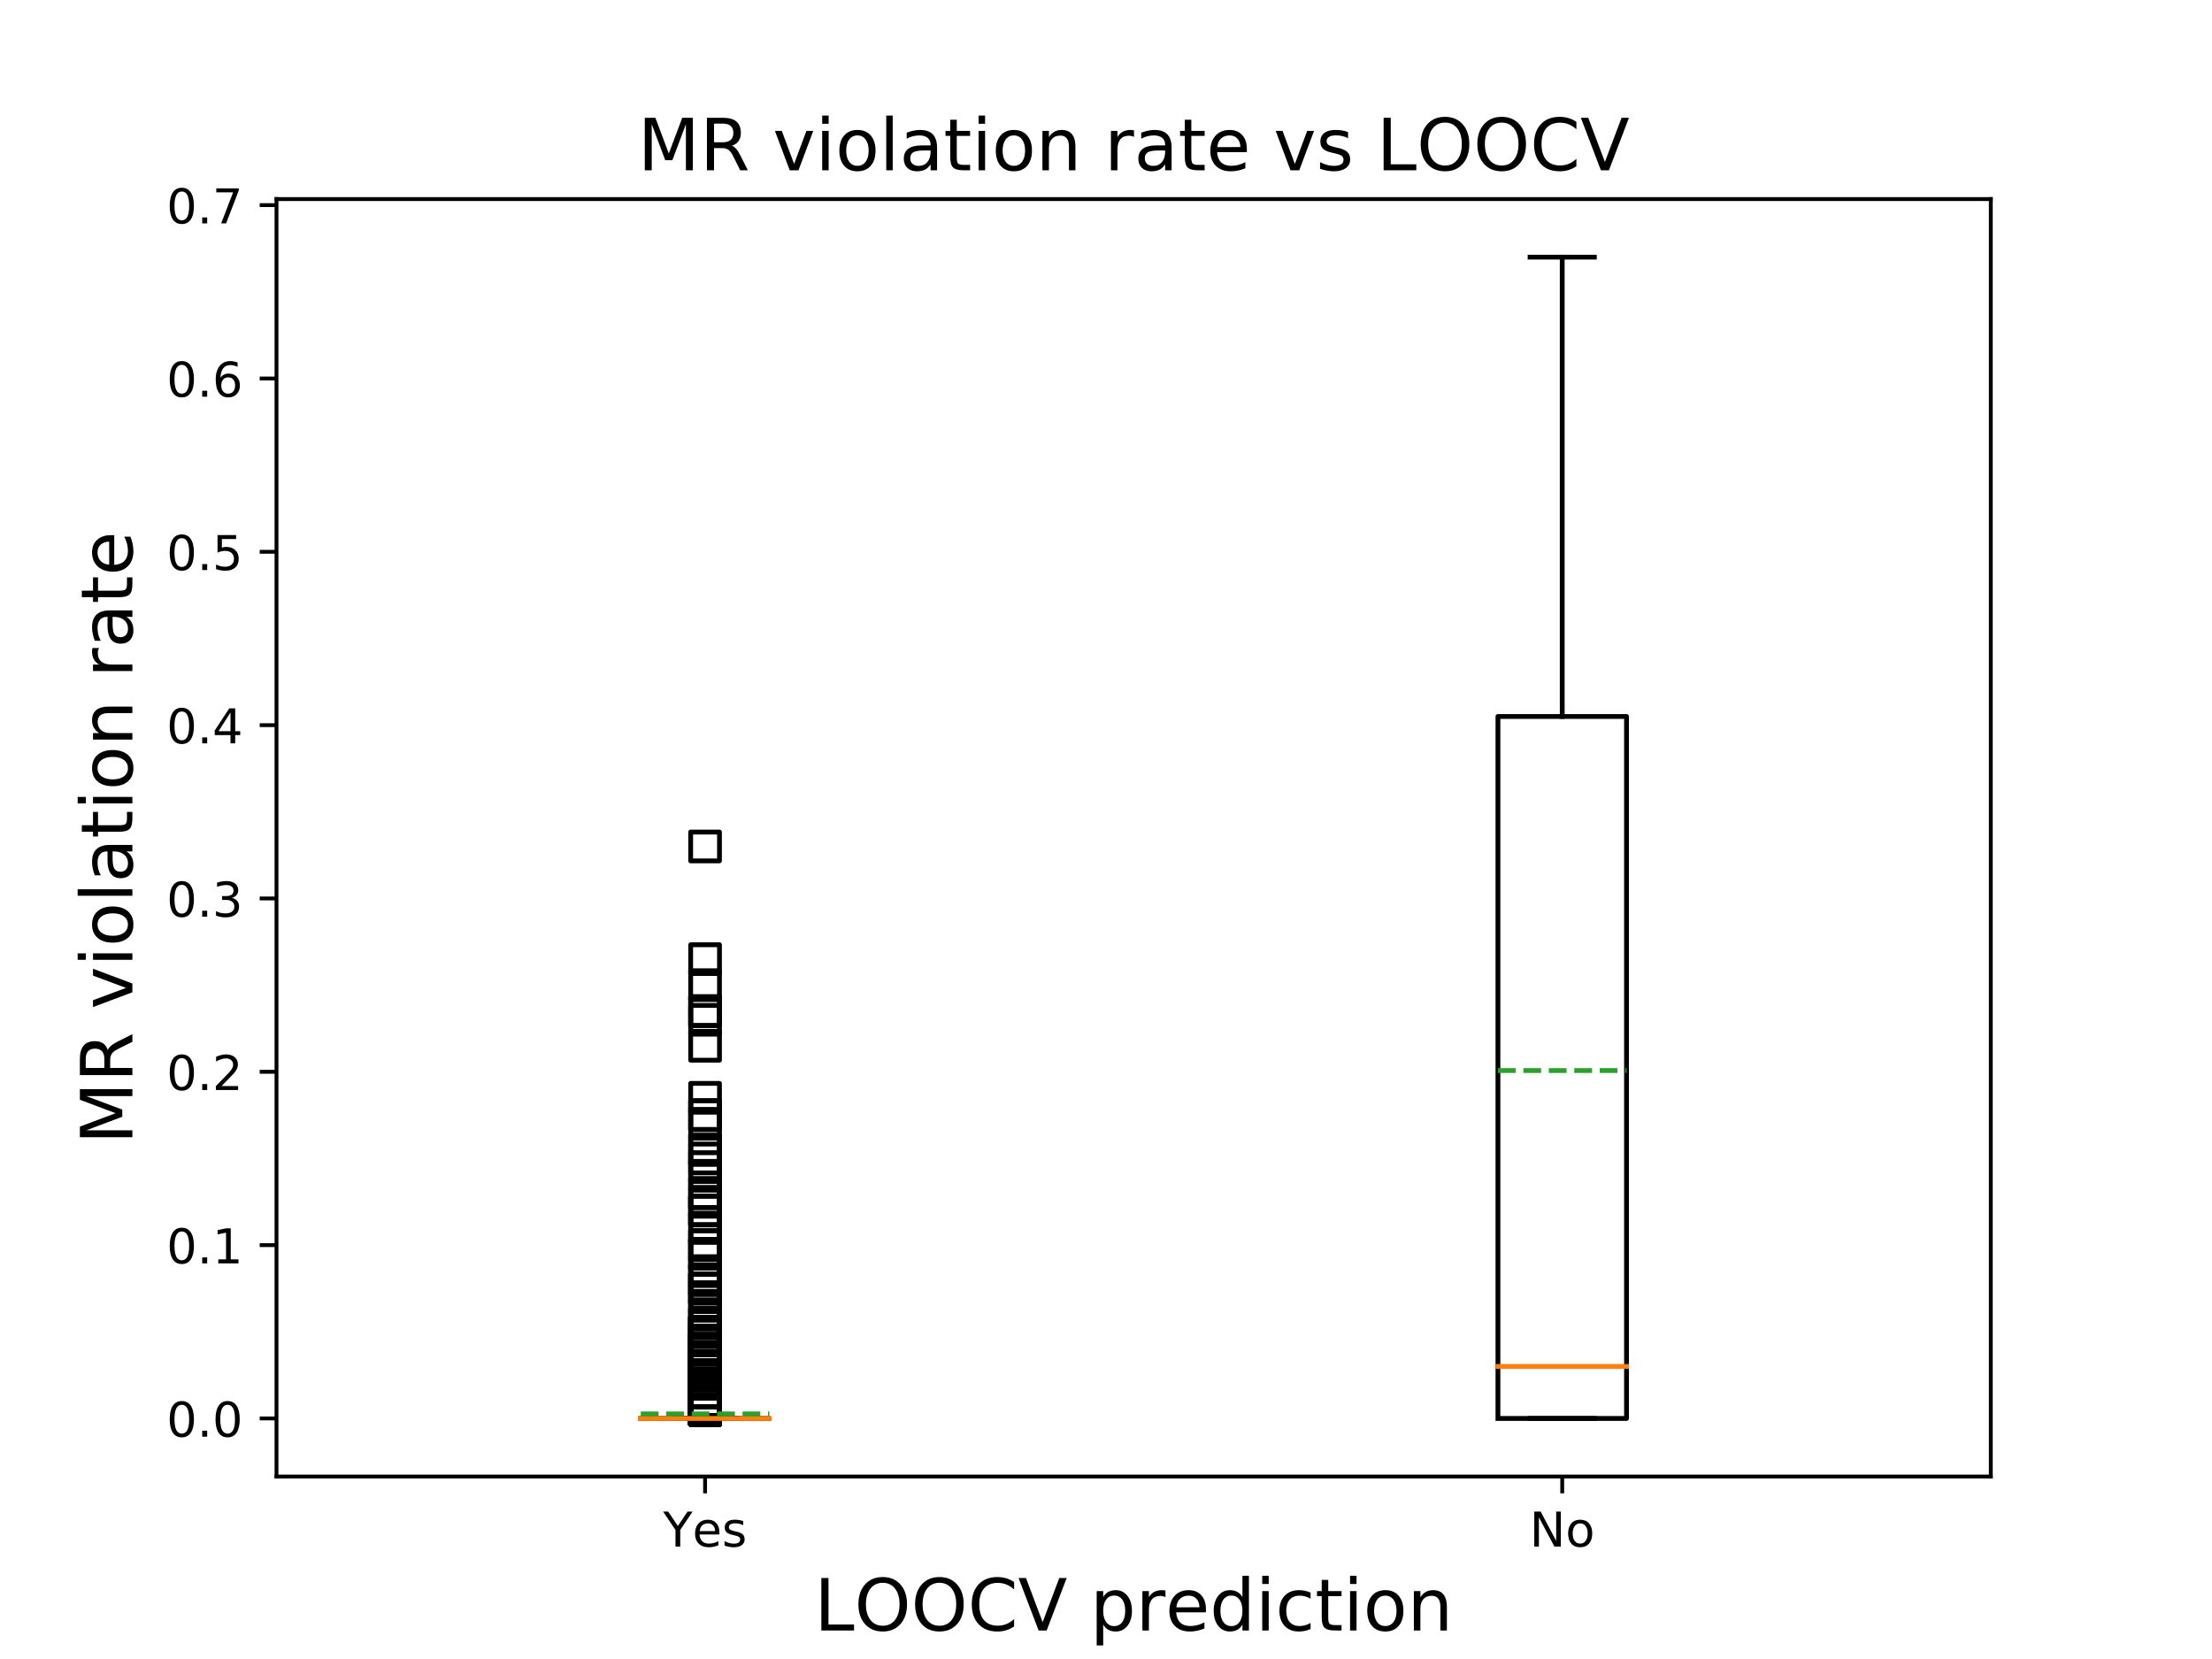 <?xml version="1.0" encoding="utf-8" standalone="no"?>
<!DOCTYPE svg PUBLIC "-//W3C//DTD SVG 1.1//EN"
  "http://www.w3.org/Graphics/SVG/1.1/DTD/svg11.dtd">
<!-- Created with matplotlib (https://matplotlib.org/) -->
<svg height="345.6pt" version="1.1" viewBox="0 0 460.8 345.6" width="460.8pt" xmlns="http://www.w3.org/2000/svg" xmlns:xlink="http://www.w3.org/1999/xlink">
 <defs>
  <style type="text/css">
*{stroke-linecap:butt;stroke-linejoin:round;}
  </style>
 </defs>
 <g id="figure_1">
  <g id="patch_1">
   <path d="M 0 345.6 
L 460.8 345.6 
L 460.8 0 
L 0 0 
z
" style="fill:#ffffff;"/>
  </g>
  <g id="axes_1">
   <g id="patch_2">
    <path d="M 57.6 307.584 
L 414.72 307.584 
L 414.72 41.472 
L 57.6 41.472 
z
" style="fill:#ffffff;"/>
   </g>
   <g id="matplotlib.axis_1">
    <g id="xtick_1">
     <g id="line2d_1">
      <defs>
       <path d="M 0 0 
L 0 3.5 
" id="mae20d613ae" style="stroke:#000000;stroke-width:0.8;"/>
      </defs>
      <g>
       <use style="stroke:#000000;stroke-width:0.8;" x="146.88" xlink:href="#mae20d613ae" y="307.584"/>
      </g>
     </g>
     <g id="text_1">
      <!-- Yes -->
      <defs>
       <path d="M -0.203 72.906 
L 10.406 72.906 
L 30.609 42.922 
L 50.688 72.906 
L 61.281 72.906 
L 35.5 34.719 
L 35.5 0 
L 25.594 0 
L 25.594 34.719 
z
" id="DejaVuSans-89"/>
       <path d="M 56.203 29.594 
L 56.203 25.203 
L 14.891 25.203 
Q 15.484 15.922 20.484 11.062 
Q 25.484 6.203 34.422 6.203 
Q 39.594 6.203 44.453 7.469 
Q 49.312 8.734 54.109 11.281 
L 54.109 2.781 
Q 49.266 0.734 44.188 -0.344 
Q 39.109 -1.422 33.891 -1.422 
Q 20.797 -1.422 13.156 6.188 
Q 5.516 13.812 5.516 26.812 
Q 5.516 40.234 12.766 48.109 
Q 20.016 56 32.328 56 
Q 43.359 56 49.781 48.891 
Q 56.203 41.797 56.203 29.594 
z
M 47.219 32.234 
Q 47.125 39.594 43.094 43.984 
Q 39.062 48.391 32.422 48.391 
Q 24.906 48.391 20.391 44.141 
Q 15.875 39.891 15.188 32.172 
z
" id="DejaVuSans-101"/>
       <path d="M 44.281 53.078 
L 44.281 44.578 
Q 40.484 46.531 36.375 47.5 
Q 32.281 48.484 27.875 48.484 
Q 21.188 48.484 17.844 46.438 
Q 14.5 44.391 14.5 40.281 
Q 14.5 37.156 16.891 35.375 
Q 19.281 33.594 26.516 31.984 
L 29.594 31.297 
Q 39.156 29.25 43.188 25.516 
Q 47.219 21.781 47.219 15.094 
Q 47.219 7.469 41.188 3.016 
Q 35.156 -1.422 24.609 -1.422 
Q 20.219 -1.422 15.453 -0.562 
Q 10.688 0.297 5.422 2 
L 5.422 11.281 
Q 10.406 8.688 15.234 7.391 
Q 20.062 6.109 24.812 6.109 
Q 31.156 6.109 34.562 8.281 
Q 37.984 10.453 37.984 14.406 
Q 37.984 18.062 35.516 20.016 
Q 33.062 21.969 24.703 23.781 
L 21.578 24.516 
Q 13.234 26.266 9.516 29.906 
Q 5.812 33.547 5.812 39.891 
Q 5.812 47.609 11.281 51.797 
Q 16.75 56 26.812 56 
Q 31.781 56 36.172 55.266 
Q 40.578 54.547 44.281 53.078 
z
" id="DejaVuSans-115"/>
      </defs>
      <g transform="translate(138.155 322.182)scale(0.1 -0.1)">
       <use xlink:href="#DejaVuSans-89"/>
       <use x="60.881" xlink:href="#DejaVuSans-101"/>
       <use x="122.404" xlink:href="#DejaVuSans-115"/>
      </g>
     </g>
    </g>
    <g id="xtick_2">
     <g id="line2d_2">
      <g>
       <use style="stroke:#000000;stroke-width:0.8;" x="325.44" xlink:href="#mae20d613ae" y="307.584"/>
      </g>
     </g>
     <g id="text_2">
      <!-- No -->
      <defs>
       <path d="M 9.812 72.906 
L 23.094 72.906 
L 55.422 11.922 
L 55.422 72.906 
L 64.984 72.906 
L 64.984 0 
L 51.703 0 
L 19.391 60.984 
L 19.391 0 
L 9.812 0 
z
" id="DejaVuSans-78"/>
       <path d="M 30.609 48.391 
Q 23.391 48.391 19.188 42.75 
Q 14.984 37.109 14.984 27.297 
Q 14.984 17.484 19.156 11.844 
Q 23.344 6.203 30.609 6.203 
Q 37.797 6.203 41.984 11.859 
Q 46.188 17.531 46.188 27.297 
Q 46.188 37.016 41.984 42.703 
Q 37.797 48.391 30.609 48.391 
z
M 30.609 56 
Q 42.328 56 49.016 48.375 
Q 55.719 40.766 55.719 27.297 
Q 55.719 13.875 49.016 6.219 
Q 42.328 -1.422 30.609 -1.422 
Q 18.844 -1.422 12.172 6.219 
Q 5.516 13.875 5.516 27.297 
Q 5.516 40.766 12.172 48.375 
Q 18.844 56 30.609 56 
z
" id="DejaVuSans-111"/>
      </defs>
      <g transform="translate(318.64 322.182)scale(0.1 -0.1)">
       <use xlink:href="#DejaVuSans-78"/>
       <use x="74.805" xlink:href="#DejaVuSans-111"/>
      </g>
     </g>
    </g>
    <g id="text_3">
     <!-- LOOCV prediction -->
     <defs>
      <path d="M 9.812 72.906 
L 19.672 72.906 
L 19.672 8.297 
L 55.172 8.297 
L 55.172 0 
L 9.812 0 
z
" id="DejaVuSans-76"/>
      <path d="M 39.406 66.219 
Q 28.656 66.219 22.328 58.203 
Q 16.016 50.203 16.016 36.375 
Q 16.016 22.609 22.328 14.594 
Q 28.656 6.594 39.406 6.594 
Q 50.141 6.594 56.422 14.594 
Q 62.703 22.609 62.703 36.375 
Q 62.703 50.203 56.422 58.203 
Q 50.141 66.219 39.406 66.219 
z
M 39.406 74.219 
Q 54.734 74.219 63.906 63.938 
Q 73.094 53.656 73.094 36.375 
Q 73.094 19.141 63.906 8.859 
Q 54.734 -1.422 39.406 -1.422 
Q 24.031 -1.422 14.812 8.828 
Q 5.609 19.094 5.609 36.375 
Q 5.609 53.656 14.812 63.938 
Q 24.031 74.219 39.406 74.219 
z
" id="DejaVuSans-79"/>
      <path d="M 64.406 67.281 
L 64.406 56.891 
Q 59.422 61.531 53.781 63.812 
Q 48.141 66.109 41.797 66.109 
Q 29.297 66.109 22.656 58.469 
Q 16.016 50.828 16.016 36.375 
Q 16.016 21.969 22.656 14.328 
Q 29.297 6.688 41.797 6.688 
Q 48.141 6.688 53.781 8.984 
Q 59.422 11.281 64.406 15.922 
L 64.406 5.609 
Q 59.234 2.094 53.438 0.328 
Q 47.656 -1.422 41.219 -1.422 
Q 24.656 -1.422 15.125 8.703 
Q 5.609 18.844 5.609 36.375 
Q 5.609 53.953 15.125 64.078 
Q 24.656 74.219 41.219 74.219 
Q 47.75 74.219 53.531 72.484 
Q 59.328 70.75 64.406 67.281 
z
" id="DejaVuSans-67"/>
      <path d="M 28.609 0 
L 0.781 72.906 
L 11.078 72.906 
L 34.188 11.531 
L 57.328 72.906 
L 67.578 72.906 
L 39.797 0 
z
" id="DejaVuSans-86"/>
      <path id="DejaVuSans-32"/>
      <path d="M 18.109 8.203 
L 18.109 -20.797 
L 9.078 -20.797 
L 9.078 54.688 
L 18.109 54.688 
L 18.109 46.391 
Q 20.953 51.266 25.266 53.625 
Q 29.594 56 35.594 56 
Q 45.562 56 51.781 48.094 
Q 58.016 40.188 58.016 27.297 
Q 58.016 14.406 51.781 6.484 
Q 45.562 -1.422 35.594 -1.422 
Q 29.594 -1.422 25.266 0.953 
Q 20.953 3.328 18.109 8.203 
z
M 48.688 27.297 
Q 48.688 37.203 44.609 42.844 
Q 40.531 48.484 33.406 48.484 
Q 26.266 48.484 22.188 42.844 
Q 18.109 37.203 18.109 27.297 
Q 18.109 17.391 22.188 11.75 
Q 26.266 6.109 33.406 6.109 
Q 40.531 6.109 44.609 11.75 
Q 48.688 17.391 48.688 27.297 
z
" id="DejaVuSans-112"/>
      <path d="M 41.109 46.297 
Q 39.594 47.172 37.812 47.578 
Q 36.031 48 33.891 48 
Q 26.266 48 22.188 43.047 
Q 18.109 38.094 18.109 28.812 
L 18.109 0 
L 9.078 0 
L 9.078 54.688 
L 18.109 54.688 
L 18.109 46.188 
Q 20.953 51.172 25.484 53.578 
Q 30.031 56 36.531 56 
Q 37.453 56 38.578 55.875 
Q 39.703 55.766 41.062 55.516 
z
" id="DejaVuSans-114"/>
      <path d="M 45.406 46.391 
L 45.406 75.984 
L 54.391 75.984 
L 54.391 0 
L 45.406 0 
L 45.406 8.203 
Q 42.578 3.328 38.25 0.953 
Q 33.938 -1.422 27.875 -1.422 
Q 17.969 -1.422 11.734 6.484 
Q 5.516 14.406 5.516 27.297 
Q 5.516 40.188 11.734 48.094 
Q 17.969 56 27.875 56 
Q 33.938 56 38.25 53.625 
Q 42.578 51.266 45.406 46.391 
z
M 14.797 27.297 
Q 14.797 17.391 18.875 11.75 
Q 22.953 6.109 30.078 6.109 
Q 37.203 6.109 41.297 11.75 
Q 45.406 17.391 45.406 27.297 
Q 45.406 37.203 41.297 42.844 
Q 37.203 48.484 30.078 48.484 
Q 22.953 48.484 18.875 42.844 
Q 14.797 37.203 14.797 27.297 
z
" id="DejaVuSans-100"/>
      <path d="M 9.422 54.688 
L 18.406 54.688 
L 18.406 0 
L 9.422 0 
z
M 9.422 75.984 
L 18.406 75.984 
L 18.406 64.594 
L 9.422 64.594 
z
" id="DejaVuSans-105"/>
      <path d="M 48.781 52.594 
L 48.781 44.188 
Q 44.969 46.297 41.141 47.344 
Q 37.312 48.391 33.406 48.391 
Q 24.656 48.391 19.812 42.844 
Q 14.984 37.312 14.984 27.297 
Q 14.984 17.281 19.812 11.734 
Q 24.656 6.203 33.406 6.203 
Q 37.312 6.203 41.141 7.25 
Q 44.969 8.297 48.781 10.406 
L 48.781 2.094 
Q 45.016 0.344 40.984 -0.531 
Q 36.969 -1.422 32.422 -1.422 
Q 20.062 -1.422 12.781 6.344 
Q 5.516 14.109 5.516 27.297 
Q 5.516 40.672 12.859 48.328 
Q 20.219 56 33.016 56 
Q 37.156 56 41.109 55.141 
Q 45.062 54.297 48.781 52.594 
z
" id="DejaVuSans-99"/>
      <path d="M 18.312 70.219 
L 18.312 54.688 
L 36.812 54.688 
L 36.812 47.703 
L 18.312 47.703 
L 18.312 18.016 
Q 18.312 11.328 20.141 9.422 
Q 21.969 7.516 27.594 7.516 
L 36.812 7.516 
L 36.812 0 
L 27.594 0 
Q 17.188 0 13.234 3.875 
Q 9.281 7.766 9.281 18.016 
L 9.281 47.703 
L 2.688 47.703 
L 2.688 54.688 
L 9.281 54.688 
L 9.281 70.219 
z
" id="DejaVuSans-116"/>
      <path d="M 54.891 33.016 
L 54.891 0 
L 45.906 0 
L 45.906 32.719 
Q 45.906 40.484 42.875 44.328 
Q 39.844 48.188 33.797 48.188 
Q 26.516 48.188 22.312 43.547 
Q 18.109 38.922 18.109 30.906 
L 18.109 0 
L 9.078 0 
L 9.078 54.688 
L 18.109 54.688 
L 18.109 46.188 
Q 21.344 51.125 25.703 53.562 
Q 30.078 56 35.797 56 
Q 45.219 56 50.047 50.172 
Q 54.891 44.344 54.891 33.016 
z
" id="DejaVuSans-110"/>
     </defs>
     <g transform="translate(169.634 339.66)scale(0.15 -0.15)">
      <use xlink:href="#DejaVuSans-76"/>
      <use x="55.666" xlink:href="#DejaVuSans-79"/>
      <use x="134.377" xlink:href="#DejaVuSans-79"/>
      <use x="213.088" xlink:href="#DejaVuSans-67"/>
      <use x="282.912" xlink:href="#DejaVuSans-86"/>
      <use x="351.32" xlink:href="#DejaVuSans-32"/>
      <use x="383.107" xlink:href="#DejaVuSans-112"/>
      <use x="446.584" xlink:href="#DejaVuSans-114"/>
      <use x="487.666" xlink:href="#DejaVuSans-101"/>
      <use x="549.189" xlink:href="#DejaVuSans-100"/>
      <use x="612.666" xlink:href="#DejaVuSans-105"/>
      <use x="640.449" xlink:href="#DejaVuSans-99"/>
      <use x="695.43" xlink:href="#DejaVuSans-116"/>
      <use x="734.639" xlink:href="#DejaVuSans-105"/>
      <use x="762.422" xlink:href="#DejaVuSans-111"/>
      <use x="823.604" xlink:href="#DejaVuSans-110"/>
     </g>
    </g>
   </g>
   <g id="matplotlib.axis_2">
    <g id="ytick_1">
     <g id="line2d_3">
      <defs>
       <path d="M 0 0 
L -3.5 0 
" id="mee0f297026" style="stroke:#000000;stroke-width:0.8;"/>
      </defs>
      <g>
       <use style="stroke:#000000;stroke-width:0.8;" x="57.6" xlink:href="#mee0f297026" y="295.488"/>
      </g>
     </g>
     <g id="text_4">
      <!-- 0.0 -->
      <defs>
       <path d="M 31.781 66.406 
Q 24.172 66.406 20.328 58.906 
Q 16.5 51.422 16.5 36.375 
Q 16.5 21.391 20.328 13.891 
Q 24.172 6.391 31.781 6.391 
Q 39.453 6.391 43.281 13.891 
Q 47.125 21.391 47.125 36.375 
Q 47.125 51.422 43.281 58.906 
Q 39.453 66.406 31.781 66.406 
z
M 31.781 74.219 
Q 44.047 74.219 50.516 64.516 
Q 56.984 54.828 56.984 36.375 
Q 56.984 17.969 50.516 8.266 
Q 44.047 -1.422 31.781 -1.422 
Q 19.531 -1.422 13.062 8.266 
Q 6.594 17.969 6.594 36.375 
Q 6.594 54.828 13.062 64.516 
Q 19.531 74.219 31.781 74.219 
z
" id="DejaVuSans-48"/>
       <path d="M 10.688 12.406 
L 21 12.406 
L 21 0 
L 10.688 0 
z
" id="DejaVuSans-46"/>
      </defs>
      <g transform="translate(34.697 299.287)scale(0.1 -0.1)">
       <use xlink:href="#DejaVuSans-48"/>
       <use x="63.623" xlink:href="#DejaVuSans-46"/>
       <use x="95.41" xlink:href="#DejaVuSans-48"/>
      </g>
     </g>
    </g>
    <g id="ytick_2">
     <g id="line2d_4">
      <g>
       <use style="stroke:#000000;stroke-width:0.8;" x="57.6" xlink:href="#mee0f297026" y="259.381"/>
      </g>
     </g>
     <g id="text_5">
      <!-- 0.1 -->
      <defs>
       <path d="M 12.406 8.297 
L 28.516 8.297 
L 28.516 63.922 
L 10.984 60.406 
L 10.984 69.391 
L 28.422 72.906 
L 38.281 72.906 
L 38.281 8.297 
L 54.391 8.297 
L 54.391 0 
L 12.406 0 
z
" id="DejaVuSans-49"/>
      </defs>
      <g transform="translate(34.697 263.18)scale(0.1 -0.1)">
       <use xlink:href="#DejaVuSans-48"/>
       <use x="63.623" xlink:href="#DejaVuSans-46"/>
       <use x="95.41" xlink:href="#DejaVuSans-49"/>
      </g>
     </g>
    </g>
    <g id="ytick_3">
     <g id="line2d_5">
      <g>
       <use style="stroke:#000000;stroke-width:0.8;" x="57.6" xlink:href="#mee0f297026" y="223.273"/>
      </g>
     </g>
     <g id="text_6">
      <!-- 0.2 -->
      <defs>
       <path d="M 19.188 8.297 
L 53.609 8.297 
L 53.609 0 
L 7.328 0 
L 7.328 8.297 
Q 12.938 14.109 22.625 23.891 
Q 32.328 33.688 34.812 36.531 
Q 39.547 41.844 41.422 45.531 
Q 43.312 49.219 43.312 52.781 
Q 43.312 58.594 39.234 62.25 
Q 35.156 65.922 28.609 65.922 
Q 23.969 65.922 18.812 64.312 
Q 13.672 62.703 7.812 59.422 
L 7.812 69.391 
Q 13.766 71.781 18.938 73 
Q 24.125 74.219 28.422 74.219 
Q 39.75 74.219 46.484 68.547 
Q 53.219 62.891 53.219 53.422 
Q 53.219 48.922 51.531 44.891 
Q 49.859 40.875 45.406 35.406 
Q 44.188 33.984 37.641 27.219 
Q 31.109 20.453 19.188 8.297 
z
" id="DejaVuSans-50"/>
      </defs>
      <g transform="translate(34.697 227.072)scale(0.1 -0.1)">
       <use xlink:href="#DejaVuSans-48"/>
       <use x="63.623" xlink:href="#DejaVuSans-46"/>
       <use x="95.41" xlink:href="#DejaVuSans-50"/>
      </g>
     </g>
    </g>
    <g id="ytick_4">
     <g id="line2d_6">
      <g>
       <use style="stroke:#000000;stroke-width:0.8;" x="57.6" xlink:href="#mee0f297026" y="187.166"/>
      </g>
     </g>
     <g id="text_7">
      <!-- 0.3 -->
      <defs>
       <path d="M 40.578 39.312 
Q 47.656 37.797 51.625 33 
Q 55.609 28.219 55.609 21.188 
Q 55.609 10.406 48.188 4.484 
Q 40.766 -1.422 27.094 -1.422 
Q 22.516 -1.422 17.656 -0.516 
Q 12.797 0.391 7.625 2.203 
L 7.625 11.719 
Q 11.719 9.328 16.594 8.109 
Q 21.484 6.891 26.812 6.891 
Q 36.078 6.891 40.938 10.547 
Q 45.797 14.203 45.797 21.188 
Q 45.797 27.641 41.281 31.266 
Q 36.766 34.906 28.719 34.906 
L 20.219 34.906 
L 20.219 43.016 
L 29.109 43.016 
Q 36.375 43.016 40.234 45.922 
Q 44.094 48.828 44.094 54.297 
Q 44.094 59.906 40.109 62.906 
Q 36.141 65.922 28.719 65.922 
Q 24.656 65.922 20.016 65.031 
Q 15.375 64.156 9.812 62.312 
L 9.812 71.094 
Q 15.438 72.656 20.344 73.438 
Q 25.25 74.219 29.594 74.219 
Q 40.828 74.219 47.359 69.109 
Q 53.906 64.016 53.906 55.328 
Q 53.906 49.266 50.438 45.094 
Q 46.969 40.922 40.578 39.312 
z
" id="DejaVuSans-51"/>
      </defs>
      <g transform="translate(34.697 190.965)scale(0.1 -0.1)">
       <use xlink:href="#DejaVuSans-48"/>
       <use x="63.623" xlink:href="#DejaVuSans-46"/>
       <use x="95.41" xlink:href="#DejaVuSans-51"/>
      </g>
     </g>
    </g>
    <g id="ytick_5">
     <g id="line2d_7">
      <g>
       <use style="stroke:#000000;stroke-width:0.8;" x="57.6" xlink:href="#mee0f297026" y="151.058"/>
      </g>
     </g>
     <g id="text_8">
      <!-- 0.4 -->
      <defs>
       <path d="M 37.797 64.312 
L 12.891 25.391 
L 37.797 25.391 
z
M 35.203 72.906 
L 47.609 72.906 
L 47.609 25.391 
L 58.016 25.391 
L 58.016 17.188 
L 47.609 17.188 
L 47.609 0 
L 37.797 0 
L 37.797 17.188 
L 4.891 17.188 
L 4.891 26.703 
z
" id="DejaVuSans-52"/>
      </defs>
      <g transform="translate(34.697 154.857)scale(0.1 -0.1)">
       <use xlink:href="#DejaVuSans-48"/>
       <use x="63.623" xlink:href="#DejaVuSans-46"/>
       <use x="95.41" xlink:href="#DejaVuSans-52"/>
      </g>
     </g>
    </g>
    <g id="ytick_6">
     <g id="line2d_8">
      <g>
       <use style="stroke:#000000;stroke-width:0.8;" x="57.6" xlink:href="#mee0f297026" y="114.951"/>
      </g>
     </g>
     <g id="text_9">
      <!-- 0.5 -->
      <defs>
       <path d="M 10.797 72.906 
L 49.516 72.906 
L 49.516 64.594 
L 19.828 64.594 
L 19.828 46.734 
Q 21.969 47.469 24.109 47.828 
Q 26.266 48.188 28.422 48.188 
Q 40.625 48.188 47.75 41.5 
Q 54.891 34.812 54.891 23.391 
Q 54.891 11.625 47.562 5.094 
Q 40.234 -1.422 26.906 -1.422 
Q 22.312 -1.422 17.547 -0.641 
Q 12.797 0.141 7.719 1.703 
L 7.719 11.625 
Q 12.109 9.234 16.797 8.062 
Q 21.484 6.891 26.703 6.891 
Q 35.156 6.891 40.078 11.328 
Q 45.016 15.766 45.016 23.391 
Q 45.016 31 40.078 35.438 
Q 35.156 39.891 26.703 39.891 
Q 22.75 39.891 18.812 39.016 
Q 14.891 38.141 10.797 36.281 
z
" id="DejaVuSans-53"/>
      </defs>
      <g transform="translate(34.697 118.75)scale(0.1 -0.1)">
       <use xlink:href="#DejaVuSans-48"/>
       <use x="63.623" xlink:href="#DejaVuSans-46"/>
       <use x="95.41" xlink:href="#DejaVuSans-53"/>
      </g>
     </g>
    </g>
    <g id="ytick_7">
     <g id="line2d_9">
      <g>
       <use style="stroke:#000000;stroke-width:0.8;" x="57.6" xlink:href="#mee0f297026" y="78.843"/>
      </g>
     </g>
     <g id="text_10">
      <!-- 0.6 -->
      <defs>
       <path d="M 33.016 40.375 
Q 26.375 40.375 22.484 35.828 
Q 18.609 31.297 18.609 23.391 
Q 18.609 15.531 22.484 10.953 
Q 26.375 6.391 33.016 6.391 
Q 39.656 6.391 43.531 10.953 
Q 47.406 15.531 47.406 23.391 
Q 47.406 31.297 43.531 35.828 
Q 39.656 40.375 33.016 40.375 
z
M 52.594 71.297 
L 52.594 62.312 
Q 48.875 64.062 45.094 64.984 
Q 41.312 65.922 37.594 65.922 
Q 27.828 65.922 22.672 59.328 
Q 17.531 52.734 16.797 39.406 
Q 19.672 43.656 24.016 45.922 
Q 28.375 48.188 33.594 48.188 
Q 44.578 48.188 50.953 41.516 
Q 57.328 34.859 57.328 23.391 
Q 57.328 12.156 50.688 5.359 
Q 44.047 -1.422 33.016 -1.422 
Q 20.359 -1.422 13.672 8.266 
Q 6.984 17.969 6.984 36.375 
Q 6.984 53.656 15.188 63.938 
Q 23.391 74.219 37.203 74.219 
Q 40.922 74.219 44.703 73.484 
Q 48.484 72.75 52.594 71.297 
z
" id="DejaVuSans-54"/>
      </defs>
      <g transform="translate(34.697 82.642)scale(0.1 -0.1)">
       <use xlink:href="#DejaVuSans-48"/>
       <use x="63.623" xlink:href="#DejaVuSans-46"/>
       <use x="95.41" xlink:href="#DejaVuSans-54"/>
      </g>
     </g>
    </g>
    <g id="ytick_8">
     <g id="line2d_10">
      <g>
       <use style="stroke:#000000;stroke-width:0.8;" x="57.6" xlink:href="#mee0f297026" y="42.736"/>
      </g>
     </g>
     <g id="text_11">
      <!-- 0.7 -->
      <defs>
       <path d="M 8.203 72.906 
L 55.078 72.906 
L 55.078 68.703 
L 28.609 0 
L 18.312 0 
L 43.219 64.594 
L 8.203 64.594 
z
" id="DejaVuSans-55"/>
      </defs>
      <g transform="translate(34.697 46.535)scale(0.1 -0.1)">
       <use xlink:href="#DejaVuSans-48"/>
       <use x="63.623" xlink:href="#DejaVuSans-46"/>
       <use x="95.41" xlink:href="#DejaVuSans-55"/>
      </g>
     </g>
    </g>
    <g id="text_12">
     <!-- MR violation rate -->
     <defs>
      <path d="M 9.812 72.906 
L 24.516 72.906 
L 43.109 23.297 
L 61.812 72.906 
L 76.516 72.906 
L 76.516 0 
L 66.891 0 
L 66.891 64.016 
L 48.094 14.016 
L 38.188 14.016 
L 19.391 64.016 
L 19.391 0 
L 9.812 0 
z
" id="DejaVuSans-77"/>
      <path d="M 44.391 34.188 
Q 47.562 33.109 50.562 29.594 
Q 53.562 26.078 56.594 19.922 
L 66.609 0 
L 56 0 
L 46.688 18.703 
Q 43.062 26.031 39.672 28.422 
Q 36.281 30.812 30.422 30.812 
L 19.672 30.812 
L 19.672 0 
L 9.812 0 
L 9.812 72.906 
L 32.078 72.906 
Q 44.578 72.906 50.734 67.672 
Q 56.891 62.453 56.891 51.906 
Q 56.891 45.016 53.688 40.469 
Q 50.484 35.938 44.391 34.188 
z
M 19.672 64.797 
L 19.672 38.922 
L 32.078 38.922 
Q 39.203 38.922 42.844 42.219 
Q 46.484 45.516 46.484 51.906 
Q 46.484 58.297 42.844 61.547 
Q 39.203 64.797 32.078 64.797 
z
" id="DejaVuSans-82"/>
      <path d="M 2.984 54.688 
L 12.5 54.688 
L 29.594 8.797 
L 46.688 54.688 
L 56.203 54.688 
L 35.688 0 
L 23.484 0 
z
" id="DejaVuSans-118"/>
      <path d="M 9.422 75.984 
L 18.406 75.984 
L 18.406 0 
L 9.422 0 
z
" id="DejaVuSans-108"/>
      <path d="M 34.281 27.484 
Q 23.391 27.484 19.188 25 
Q 14.984 22.516 14.984 16.5 
Q 14.984 11.719 18.141 8.906 
Q 21.297 6.109 26.703 6.109 
Q 34.188 6.109 38.703 11.406 
Q 43.219 16.703 43.219 25.484 
L 43.219 27.484 
z
M 52.203 31.203 
L 52.203 0 
L 43.219 0 
L 43.219 8.297 
Q 40.141 3.328 35.547 0.953 
Q 30.953 -1.422 24.312 -1.422 
Q 15.922 -1.422 10.953 3.297 
Q 6 8.016 6 15.922 
Q 6 25.141 12.172 29.828 
Q 18.359 34.516 30.609 34.516 
L 43.219 34.516 
L 43.219 35.406 
Q 43.219 41.609 39.141 45 
Q 35.062 48.391 27.688 48.391 
Q 23 48.391 18.547 47.266 
Q 14.109 46.141 10.016 43.891 
L 10.016 52.203 
Q 14.938 54.109 19.578 55.047 
Q 24.219 56 28.609 56 
Q 40.484 56 46.344 49.844 
Q 52.203 43.703 52.203 31.203 
z
" id="DejaVuSans-97"/>
     </defs>
     <g transform="translate(27.577 238.369)rotate(-90)scale(0.15 -0.15)">
      <use xlink:href="#DejaVuSans-77"/>
      <use x="86.279" xlink:href="#DejaVuSans-82"/>
      <use x="155.762" xlink:href="#DejaVuSans-32"/>
      <use x="187.549" xlink:href="#DejaVuSans-118"/>
      <use x="246.729" xlink:href="#DejaVuSans-105"/>
      <use x="274.512" xlink:href="#DejaVuSans-111"/>
      <use x="335.693" xlink:href="#DejaVuSans-108"/>
      <use x="363.477" xlink:href="#DejaVuSans-97"/>
      <use x="424.756" xlink:href="#DejaVuSans-116"/>
      <use x="463.965" xlink:href="#DejaVuSans-105"/>
      <use x="491.748" xlink:href="#DejaVuSans-111"/>
      <use x="552.93" xlink:href="#DejaVuSans-110"/>
      <use x="616.309" xlink:href="#DejaVuSans-32"/>
      <use x="648.096" xlink:href="#DejaVuSans-114"/>
      <use x="689.209" xlink:href="#DejaVuSans-97"/>
      <use x="750.488" xlink:href="#DejaVuSans-116"/>
      <use x="789.697" xlink:href="#DejaVuSans-101"/>
     </g>
    </g>
   </g>
   <g id="line2d_11">
    <path clip-path="url(#p2d3b9af1f5)" d="M 133.488 295.488 
L 160.272 295.488 
L 160.272 295.488 
L 133.488 295.488 
L 133.488 295.488 
" style="fill:none;stroke:#000000;stroke-linecap:square;"/>
   </g>
   <g id="line2d_12">
    <path clip-path="url(#p2d3b9af1f5)" d="M 146.88 295.488 
L 146.88 295.488 
" style="fill:none;stroke:#000000;stroke-linecap:square;"/>
   </g>
   <g id="line2d_13">
    <path clip-path="url(#p2d3b9af1f5)" d="M 146.88 295.488 
L 146.88 295.488 
" style="fill:none;stroke:#000000;stroke-linecap:square;"/>
   </g>
   <g id="line2d_14">
    <path clip-path="url(#p2d3b9af1f5)" d="M 140.184 295.488 
L 153.576 295.488 
" style="fill:none;stroke:#000000;stroke-linecap:square;"/>
   </g>
   <g id="line2d_15">
    <path clip-path="url(#p2d3b9af1f5)" d="M 140.184 295.488 
L 153.576 295.488 
" style="fill:none;stroke:#000000;stroke-linecap:square;"/>
   </g>
   <g id="line2d_16">
    <defs>
     <path d="M -3 3 
L 3 3 
L 3 -3 
L -3 -3 
z
" id="m8ff22c03f6" style="stroke:#000000;stroke-linejoin:miter;"/>
    </defs>
    <g clip-path="url(#p2d3b9af1f5)">
     <use style="fill-opacity:0;stroke:#000000;stroke-linejoin:miter;" x="146.88" xlink:href="#m8ff22c03f6" y="284.656"/>
     <use style="fill-opacity:0;stroke:#000000;stroke-linejoin:miter;" x="146.88" xlink:href="#m8ff22c03f6" y="293.683"/>
     <use style="fill-opacity:0;stroke:#000000;stroke-linejoin:miter;" x="146.88" xlink:href="#m8ff22c03f6" y="293.683"/>
     <use style="fill-opacity:0;stroke:#000000;stroke-linejoin:miter;" x="146.88" xlink:href="#m8ff22c03f6" y="291.877"/>
     <use style="fill-opacity:0;stroke:#000000;stroke-linejoin:miter;" x="146.88" xlink:href="#m8ff22c03f6" y="293.683"/>
     <use style="fill-opacity:0;stroke:#000000;stroke-linejoin:miter;" x="146.88" xlink:href="#m8ff22c03f6" y="293.683"/>
     <use style="fill-opacity:0;stroke:#000000;stroke-linejoin:miter;" x="146.88" xlink:href="#m8ff22c03f6" y="291.877"/>
     <use style="fill-opacity:0;stroke:#000000;stroke-linejoin:miter;" x="146.88" xlink:href="#m8ff22c03f6" y="293.683"/>
     <use style="fill-opacity:0;stroke:#000000;stroke-linejoin:miter;" x="146.88" xlink:href="#m8ff22c03f6" y="293.683"/>
     <use style="fill-opacity:0;stroke:#000000;stroke-linejoin:miter;" x="146.88" xlink:href="#m8ff22c03f6" y="293.683"/>
     <use style="fill-opacity:0;stroke:#000000;stroke-linejoin:miter;" x="146.88" xlink:href="#m8ff22c03f6" y="293.683"/>
     <use style="fill-opacity:0;stroke:#000000;stroke-linejoin:miter;" x="146.88" xlink:href="#m8ff22c03f6" y="293.683"/>
     <use style="fill-opacity:0;stroke:#000000;stroke-linejoin:miter;" x="146.88" xlink:href="#m8ff22c03f6" y="293.683"/>
     <use style="fill-opacity:0;stroke:#000000;stroke-linejoin:miter;" x="146.88" xlink:href="#m8ff22c03f6" y="293.683"/>
     <use style="fill-opacity:0;stroke:#000000;stroke-linejoin:miter;" x="146.88" xlink:href="#m8ff22c03f6" y="199.803"/>
     <use style="fill-opacity:0;stroke:#000000;stroke-linejoin:miter;" x="146.88" xlink:href="#m8ff22c03f6" y="293.683"/>
     <use style="fill-opacity:0;stroke:#000000;stroke-linejoin:miter;" x="146.88" xlink:href="#m8ff22c03f6" y="293.683"/>
     <use style="fill-opacity:0;stroke:#000000;stroke-linejoin:miter;" x="146.88" xlink:href="#m8ff22c03f6" y="291.877"/>
     <use style="fill-opacity:0;stroke:#000000;stroke-linejoin:miter;" x="146.88" xlink:href="#m8ff22c03f6" y="288.267"/>
     <use style="fill-opacity:0;stroke:#000000;stroke-linejoin:miter;" x="146.88" xlink:href="#m8ff22c03f6" y="293.683"/>
     <use style="fill-opacity:0;stroke:#000000;stroke-linejoin:miter;" x="146.88" xlink:href="#m8ff22c03f6" y="290.072"/>
     <use style="fill-opacity:0;stroke:#000000;stroke-linejoin:miter;" x="146.88" xlink:href="#m8ff22c03f6" y="290.072"/>
     <use style="fill-opacity:0;stroke:#000000;stroke-linejoin:miter;" x="146.88" xlink:href="#m8ff22c03f6" y="293.683"/>
     <use style="fill-opacity:0;stroke:#000000;stroke-linejoin:miter;" x="146.88" xlink:href="#m8ff22c03f6" y="261.186"/>
     <use style="fill-opacity:0;stroke:#000000;stroke-linejoin:miter;" x="146.88" xlink:href="#m8ff22c03f6" y="252.159"/>
     <use style="fill-opacity:0;stroke:#000000;stroke-linejoin:miter;" x="146.88" xlink:href="#m8ff22c03f6" y="293.683"/>
     <use style="fill-opacity:0;stroke:#000000;stroke-linejoin:miter;" x="146.88" xlink:href="#m8ff22c03f6" y="293.683"/>
     <use style="fill-opacity:0;stroke:#000000;stroke-linejoin:miter;" x="146.88" xlink:href="#m8ff22c03f6" y="293.683"/>
     <use style="fill-opacity:0;stroke:#000000;stroke-linejoin:miter;" x="146.88" xlink:href="#m8ff22c03f6" y="291.877"/>
     <use style="fill-opacity:0;stroke:#000000;stroke-linejoin:miter;" x="146.88" xlink:href="#m8ff22c03f6" y="293.683"/>
     <use style="fill-opacity:0;stroke:#000000;stroke-linejoin:miter;" x="146.88" xlink:href="#m8ff22c03f6" y="284.656"/>
     <use style="fill-opacity:0;stroke:#000000;stroke-linejoin:miter;" x="146.88" xlink:href="#m8ff22c03f6" y="293.683"/>
     <use style="fill-opacity:0;stroke:#000000;stroke-linejoin:miter;" x="146.88" xlink:href="#m8ff22c03f6" y="293.683"/>
     <use style="fill-opacity:0;stroke:#000000;stroke-linejoin:miter;" x="146.88" xlink:href="#m8ff22c03f6" y="279.24"/>
     <use style="fill-opacity:0;stroke:#000000;stroke-linejoin:miter;" x="146.88" xlink:href="#m8ff22c03f6" y="288.267"/>
     <use style="fill-opacity:0;stroke:#000000;stroke-linejoin:miter;" x="146.88" xlink:href="#m8ff22c03f6" y="291.877"/>
     <use style="fill-opacity:0;stroke:#000000;stroke-linejoin:miter;" x="146.88" xlink:href="#m8ff22c03f6" y="290.072"/>
     <use style="fill-opacity:0;stroke:#000000;stroke-linejoin:miter;" x="146.88" xlink:href="#m8ff22c03f6" y="248.548"/>
     <use style="fill-opacity:0;stroke:#000000;stroke-linejoin:miter;" x="146.88" xlink:href="#m8ff22c03f6" y="281.045"/>
     <use style="fill-opacity:0;stroke:#000000;stroke-linejoin:miter;" x="146.88" xlink:href="#m8ff22c03f6" y="248.548"/>
     <use style="fill-opacity:0;stroke:#000000;stroke-linejoin:miter;" x="146.88" xlink:href="#m8ff22c03f6" y="288.267"/>
     <use style="fill-opacity:0;stroke:#000000;stroke-linejoin:miter;" x="146.88" xlink:href="#m8ff22c03f6" y="293.683"/>
     <use style="fill-opacity:0;stroke:#000000;stroke-linejoin:miter;" x="146.88" xlink:href="#m8ff22c03f6" y="290.072"/>
     <use style="fill-opacity:0;stroke:#000000;stroke-linejoin:miter;" x="146.88" xlink:href="#m8ff22c03f6" y="293.683"/>
     <use style="fill-opacity:0;stroke:#000000;stroke-linejoin:miter;" x="146.88" xlink:href="#m8ff22c03f6" y="239.521"/>
     <use style="fill-opacity:0;stroke:#000000;stroke-linejoin:miter;" x="146.88" xlink:href="#m8ff22c03f6" y="293.683"/>
     <use style="fill-opacity:0;stroke:#000000;stroke-linejoin:miter;" x="146.88" xlink:href="#m8ff22c03f6" y="293.683"/>
     <use style="fill-opacity:0;stroke:#000000;stroke-linejoin:miter;" x="146.88" xlink:href="#m8ff22c03f6" y="291.877"/>
     <use style="fill-opacity:0;stroke:#000000;stroke-linejoin:miter;" x="146.88" xlink:href="#m8ff22c03f6" y="284.656"/>
     <use style="fill-opacity:0;stroke:#000000;stroke-linejoin:miter;" x="146.88" xlink:href="#m8ff22c03f6" y="286.461"/>
     <use style="fill-opacity:0;stroke:#000000;stroke-linejoin:miter;" x="146.88" xlink:href="#m8ff22c03f6" y="293.683"/>
     <use style="fill-opacity:0;stroke:#000000;stroke-linejoin:miter;" x="146.88" xlink:href="#m8ff22c03f6" y="291.877"/>
     <use style="fill-opacity:0;stroke:#000000;stroke-linejoin:miter;" x="146.88" xlink:href="#m8ff22c03f6" y="266.602"/>
     <use style="fill-opacity:0;stroke:#000000;stroke-linejoin:miter;" x="146.88" xlink:href="#m8ff22c03f6" y="293.683"/>
     <use style="fill-opacity:0;stroke:#000000;stroke-linejoin:miter;" x="146.88" xlink:href="#m8ff22c03f6" y="176.333"/>
     <use style="fill-opacity:0;stroke:#000000;stroke-linejoin:miter;" x="146.88" xlink:href="#m8ff22c03f6" y="259.381"/>
     <use style="fill-opacity:0;stroke:#000000;stroke-linejoin:miter;" x="146.88" xlink:href="#m8ff22c03f6" y="293.683"/>
     <use style="fill-opacity:0;stroke:#000000;stroke-linejoin:miter;" x="146.88" xlink:href="#m8ff22c03f6" y="281.045"/>
     <use style="fill-opacity:0;stroke:#000000;stroke-linejoin:miter;" x="146.88" xlink:href="#m8ff22c03f6" y="255.77"/>
     <use style="fill-opacity:0;stroke:#000000;stroke-linejoin:miter;" x="146.88" xlink:href="#m8ff22c03f6" y="293.683"/>
     <use style="fill-opacity:0;stroke:#000000;stroke-linejoin:miter;" x="146.88" xlink:href="#m8ff22c03f6" y="268.407"/>
     <use style="fill-opacity:0;stroke:#000000;stroke-linejoin:miter;" x="146.88" xlink:href="#m8ff22c03f6" y="284.656"/>
     <use style="fill-opacity:0;stroke:#000000;stroke-linejoin:miter;" x="146.88" xlink:href="#m8ff22c03f6" y="212.441"/>
     <use style="fill-opacity:0;stroke:#000000;stroke-linejoin:miter;" x="146.88" xlink:href="#m8ff22c03f6" y="239.521"/>
     <use style="fill-opacity:0;stroke:#000000;stroke-linejoin:miter;" x="146.88" xlink:href="#m8ff22c03f6" y="261.186"/>
     <use style="fill-opacity:0;stroke:#000000;stroke-linejoin:miter;" x="146.88" xlink:href="#m8ff22c03f6" y="290.072"/>
     <use style="fill-opacity:0;stroke:#000000;stroke-linejoin:miter;" x="146.88" xlink:href="#m8ff22c03f6" y="255.77"/>
     <use style="fill-opacity:0;stroke:#000000;stroke-linejoin:miter;" x="146.88" xlink:href="#m8ff22c03f6" y="284.656"/>
     <use style="fill-opacity:0;stroke:#000000;stroke-linejoin:miter;" x="146.88" xlink:href="#m8ff22c03f6" y="244.938"/>
     <use style="fill-opacity:0;stroke:#000000;stroke-linejoin:miter;" x="146.88" xlink:href="#m8ff22c03f6" y="288.267"/>
     <use style="fill-opacity:0;stroke:#000000;stroke-linejoin:miter;" x="146.88" xlink:href="#m8ff22c03f6" y="288.267"/>
     <use style="fill-opacity:0;stroke:#000000;stroke-linejoin:miter;" x="146.88" xlink:href="#m8ff22c03f6" y="293.683"/>
     <use style="fill-opacity:0;stroke:#000000;stroke-linejoin:miter;" x="146.88" xlink:href="#m8ff22c03f6" y="291.877"/>
     <use style="fill-opacity:0;stroke:#000000;stroke-linejoin:miter;" x="146.88" xlink:href="#m8ff22c03f6" y="293.683"/>
     <use style="fill-opacity:0;stroke:#000000;stroke-linejoin:miter;" x="146.88" xlink:href="#m8ff22c03f6" y="293.683"/>
     <use style="fill-opacity:0;stroke:#000000;stroke-linejoin:miter;" x="146.88" xlink:href="#m8ff22c03f6" y="290.072"/>
     <use style="fill-opacity:0;stroke:#000000;stroke-linejoin:miter;" x="146.88" xlink:href="#m8ff22c03f6" y="291.877"/>
     <use style="fill-opacity:0;stroke:#000000;stroke-linejoin:miter;" x="146.88" xlink:href="#m8ff22c03f6" y="293.683"/>
     <use style="fill-opacity:0;stroke:#000000;stroke-linejoin:miter;" x="146.88" xlink:href="#m8ff22c03f6" y="286.461"/>
     <use style="fill-opacity:0;stroke:#000000;stroke-linejoin:miter;" x="146.88" xlink:href="#m8ff22c03f6" y="291.877"/>
     <use style="fill-opacity:0;stroke:#000000;stroke-linejoin:miter;" x="146.88" xlink:href="#m8ff22c03f6" y="290.072"/>
     <use style="fill-opacity:0;stroke:#000000;stroke-linejoin:miter;" x="146.88" xlink:href="#m8ff22c03f6" y="288.267"/>
     <use style="fill-opacity:0;stroke:#000000;stroke-linejoin:miter;" x="146.88" xlink:href="#m8ff22c03f6" y="291.877"/>
     <use style="fill-opacity:0;stroke:#000000;stroke-linejoin:miter;" x="146.88" xlink:href="#m8ff22c03f6" y="279.24"/>
     <use style="fill-opacity:0;stroke:#000000;stroke-linejoin:miter;" x="146.88" xlink:href="#m8ff22c03f6" y="293.683"/>
     <use style="fill-opacity:0;stroke:#000000;stroke-linejoin:miter;" x="146.88" xlink:href="#m8ff22c03f6" y="284.656"/>
     <use style="fill-opacity:0;stroke:#000000;stroke-linejoin:miter;" x="146.88" xlink:href="#m8ff22c03f6" y="293.683"/>
     <use style="fill-opacity:0;stroke:#000000;stroke-linejoin:miter;" x="146.88" xlink:href="#m8ff22c03f6" y="293.683"/>
     <use style="fill-opacity:0;stroke:#000000;stroke-linejoin:miter;" x="146.88" xlink:href="#m8ff22c03f6" y="293.683"/>
     <use style="fill-opacity:0;stroke:#000000;stroke-linejoin:miter;" x="146.88" xlink:href="#m8ff22c03f6" y="293.683"/>
     <use style="fill-opacity:0;stroke:#000000;stroke-linejoin:miter;" x="146.88" xlink:href="#m8ff22c03f6" y="293.683"/>
     <use style="fill-opacity:0;stroke:#000000;stroke-linejoin:miter;" x="146.88" xlink:href="#m8ff22c03f6" y="293.683"/>
     <use style="fill-opacity:0;stroke:#000000;stroke-linejoin:miter;" x="146.88" xlink:href="#m8ff22c03f6" y="293.683"/>
     <use style="fill-opacity:0;stroke:#000000;stroke-linejoin:miter;" x="146.88" xlink:href="#m8ff22c03f6" y="293.683"/>
     <use style="fill-opacity:0;stroke:#000000;stroke-linejoin:miter;" x="146.88" xlink:href="#m8ff22c03f6" y="281.045"/>
     <use style="fill-opacity:0;stroke:#000000;stroke-linejoin:miter;" x="146.88" xlink:href="#m8ff22c03f6" y="293.683"/>
     <use style="fill-opacity:0;stroke:#000000;stroke-linejoin:miter;" x="146.88" xlink:href="#m8ff22c03f6" y="293.683"/>
     <use style="fill-opacity:0;stroke:#000000;stroke-linejoin:miter;" x="146.88" xlink:href="#m8ff22c03f6" y="268.407"/>
     <use style="fill-opacity:0;stroke:#000000;stroke-linejoin:miter;" x="146.88" xlink:href="#m8ff22c03f6" y="291.877"/>
     <use style="fill-opacity:0;stroke:#000000;stroke-linejoin:miter;" x="146.88" xlink:href="#m8ff22c03f6" y="293.683"/>
     <use style="fill-opacity:0;stroke:#000000;stroke-linejoin:miter;" x="146.88" xlink:href="#m8ff22c03f6" y="293.683"/>
     <use style="fill-opacity:0;stroke:#000000;stroke-linejoin:miter;" x="146.88" xlink:href="#m8ff22c03f6" y="293.683"/>
     <use style="fill-opacity:0;stroke:#000000;stroke-linejoin:miter;" x="146.88" xlink:href="#m8ff22c03f6" y="293.683"/>
     <use style="fill-opacity:0;stroke:#000000;stroke-linejoin:miter;" x="146.88" xlink:href="#m8ff22c03f6" y="293.683"/>
     <use style="fill-opacity:0;stroke:#000000;stroke-linejoin:miter;" x="146.88" xlink:href="#m8ff22c03f6" y="293.683"/>
     <use style="fill-opacity:0;stroke:#000000;stroke-linejoin:miter;" x="146.88" xlink:href="#m8ff22c03f6" y="291.877"/>
     <use style="fill-opacity:0;stroke:#000000;stroke-linejoin:miter;" x="146.88" xlink:href="#m8ff22c03f6" y="291.877"/>
     <use style="fill-opacity:0;stroke:#000000;stroke-linejoin:miter;" x="146.88" xlink:href="#m8ff22c03f6" y="293.683"/>
     <use style="fill-opacity:0;stroke:#000000;stroke-linejoin:miter;" x="146.88" xlink:href="#m8ff22c03f6" y="293.683"/>
     <use style="fill-opacity:0;stroke:#000000;stroke-linejoin:miter;" x="146.88" xlink:href="#m8ff22c03f6" y="293.683"/>
     <use style="fill-opacity:0;stroke:#000000;stroke-linejoin:miter;" x="146.88" xlink:href="#m8ff22c03f6" y="293.683"/>
     <use style="fill-opacity:0;stroke:#000000;stroke-linejoin:miter;" x="146.88" xlink:href="#m8ff22c03f6" y="293.683"/>
     <use style="fill-opacity:0;stroke:#000000;stroke-linejoin:miter;" x="146.88" xlink:href="#m8ff22c03f6" y="293.683"/>
     <use style="fill-opacity:0;stroke:#000000;stroke-linejoin:miter;" x="146.88" xlink:href="#m8ff22c03f6" y="293.683"/>
     <use style="fill-opacity:0;stroke:#000000;stroke-linejoin:miter;" x="146.88" xlink:href="#m8ff22c03f6" y="293.683"/>
     <use style="fill-opacity:0;stroke:#000000;stroke-linejoin:miter;" x="146.88" xlink:href="#m8ff22c03f6" y="293.683"/>
     <use style="fill-opacity:0;stroke:#000000;stroke-linejoin:miter;" x="146.88" xlink:href="#m8ff22c03f6" y="293.683"/>
     <use style="fill-opacity:0;stroke:#000000;stroke-linejoin:miter;" x="146.88" xlink:href="#m8ff22c03f6" y="293.683"/>
     <use style="fill-opacity:0;stroke:#000000;stroke-linejoin:miter;" x="146.88" xlink:href="#m8ff22c03f6" y="293.683"/>
     <use style="fill-opacity:0;stroke:#000000;stroke-linejoin:miter;" x="146.88" xlink:href="#m8ff22c03f6" y="293.683"/>
     <use style="fill-opacity:0;stroke:#000000;stroke-linejoin:miter;" x="146.88" xlink:href="#m8ff22c03f6" y="291.877"/>
     <use style="fill-opacity:0;stroke:#000000;stroke-linejoin:miter;" x="146.88" xlink:href="#m8ff22c03f6" y="293.683"/>
     <use style="fill-opacity:0;stroke:#000000;stroke-linejoin:miter;" x="146.88" xlink:href="#m8ff22c03f6" y="293.683"/>
     <use style="fill-opacity:0;stroke:#000000;stroke-linejoin:miter;" x="146.88" xlink:href="#m8ff22c03f6" y="293.683"/>
     <use style="fill-opacity:0;stroke:#000000;stroke-linejoin:miter;" x="146.88" xlink:href="#m8ff22c03f6" y="293.683"/>
     <use style="fill-opacity:0;stroke:#000000;stroke-linejoin:miter;" x="146.88" xlink:href="#m8ff22c03f6" y="293.683"/>
     <use style="fill-opacity:0;stroke:#000000;stroke-linejoin:miter;" x="146.88" xlink:href="#m8ff22c03f6" y="293.683"/>
     <use style="fill-opacity:0;stroke:#000000;stroke-linejoin:miter;" x="146.88" xlink:href="#m8ff22c03f6" y="293.683"/>
     <use style="fill-opacity:0;stroke:#000000;stroke-linejoin:miter;" x="146.88" xlink:href="#m8ff22c03f6" y="293.683"/>
     <use style="fill-opacity:0;stroke:#000000;stroke-linejoin:miter;" x="146.88" xlink:href="#m8ff22c03f6" y="288.267"/>
     <use style="fill-opacity:0;stroke:#000000;stroke-linejoin:miter;" x="146.88" xlink:href="#m8ff22c03f6" y="291.877"/>
     <use style="fill-opacity:0;stroke:#000000;stroke-linejoin:miter;" x="146.88" xlink:href="#m8ff22c03f6" y="293.683"/>
     <use style="fill-opacity:0;stroke:#000000;stroke-linejoin:miter;" x="146.88" xlink:href="#m8ff22c03f6" y="293.683"/>
     <use style="fill-opacity:0;stroke:#000000;stroke-linejoin:miter;" x="146.88" xlink:href="#m8ff22c03f6" y="284.656"/>
     <use style="fill-opacity:0;stroke:#000000;stroke-linejoin:miter;" x="146.88" xlink:href="#m8ff22c03f6" y="291.877"/>
     <use style="fill-opacity:0;stroke:#000000;stroke-linejoin:miter;" x="146.88" xlink:href="#m8ff22c03f6" y="293.683"/>
     <use style="fill-opacity:0;stroke:#000000;stroke-linejoin:miter;" x="146.88" xlink:href="#m8ff22c03f6" y="282.85"/>
     <use style="fill-opacity:0;stroke:#000000;stroke-linejoin:miter;" x="146.88" xlink:href="#m8ff22c03f6" y="275.629"/>
     <use style="fill-opacity:0;stroke:#000000;stroke-linejoin:miter;" x="146.88" xlink:href="#m8ff22c03f6" y="234.105"/>
     <use style="fill-opacity:0;stroke:#000000;stroke-linejoin:miter;" x="146.88" xlink:href="#m8ff22c03f6" y="293.683"/>
     <use style="fill-opacity:0;stroke:#000000;stroke-linejoin:miter;" x="146.88" xlink:href="#m8ff22c03f6" y="288.267"/>
     <use style="fill-opacity:0;stroke:#000000;stroke-linejoin:miter;" x="146.88" xlink:href="#m8ff22c03f6" y="291.877"/>
     <use style="fill-opacity:0;stroke:#000000;stroke-linejoin:miter;" x="146.88" xlink:href="#m8ff22c03f6" y="290.072"/>
     <use style="fill-opacity:0;stroke:#000000;stroke-linejoin:miter;" x="146.88" xlink:href="#m8ff22c03f6" y="293.683"/>
     <use style="fill-opacity:0;stroke:#000000;stroke-linejoin:miter;" x="146.88" xlink:href="#m8ff22c03f6" y="288.267"/>
     <use style="fill-opacity:0;stroke:#000000;stroke-linejoin:miter;" x="146.88" xlink:href="#m8ff22c03f6" y="293.683"/>
     <use style="fill-opacity:0;stroke:#000000;stroke-linejoin:miter;" x="146.88" xlink:href="#m8ff22c03f6" y="293.683"/>
     <use style="fill-opacity:0;stroke:#000000;stroke-linejoin:miter;" x="146.88" xlink:href="#m8ff22c03f6" y="293.683"/>
     <use style="fill-opacity:0;stroke:#000000;stroke-linejoin:miter;" x="146.88" xlink:href="#m8ff22c03f6" y="293.683"/>
     <use style="fill-opacity:0;stroke:#000000;stroke-linejoin:miter;" x="146.88" xlink:href="#m8ff22c03f6" y="291.877"/>
     <use style="fill-opacity:0;stroke:#000000;stroke-linejoin:miter;" x="146.88" xlink:href="#m8ff22c03f6" y="291.877"/>
     <use style="fill-opacity:0;stroke:#000000;stroke-linejoin:miter;" x="146.88" xlink:href="#m8ff22c03f6" y="293.683"/>
     <use style="fill-opacity:0;stroke:#000000;stroke-linejoin:miter;" x="146.88" xlink:href="#m8ff22c03f6" y="293.683"/>
     <use style="fill-opacity:0;stroke:#000000;stroke-linejoin:miter;" x="146.88" xlink:href="#m8ff22c03f6" y="293.683"/>
     <use style="fill-opacity:0;stroke:#000000;stroke-linejoin:miter;" x="146.88" xlink:href="#m8ff22c03f6" y="291.877"/>
     <use style="fill-opacity:0;stroke:#000000;stroke-linejoin:miter;" x="146.88" xlink:href="#m8ff22c03f6" y="293.683"/>
     <use style="fill-opacity:0;stroke:#000000;stroke-linejoin:miter;" x="146.88" xlink:href="#m8ff22c03f6" y="290.072"/>
     <use style="fill-opacity:0;stroke:#000000;stroke-linejoin:miter;" x="146.88" xlink:href="#m8ff22c03f6" y="293.683"/>
     <use style="fill-opacity:0;stroke:#000000;stroke-linejoin:miter;" x="146.88" xlink:href="#m8ff22c03f6" y="293.683"/>
     <use style="fill-opacity:0;stroke:#000000;stroke-linejoin:miter;" x="146.88" xlink:href="#m8ff22c03f6" y="291.877"/>
     <use style="fill-opacity:0;stroke:#000000;stroke-linejoin:miter;" x="146.88" xlink:href="#m8ff22c03f6" y="293.683"/>
     <use style="fill-opacity:0;stroke:#000000;stroke-linejoin:miter;" x="146.88" xlink:href="#m8ff22c03f6" y="293.683"/>
     <use style="fill-opacity:0;stroke:#000000;stroke-linejoin:miter;" x="146.88" xlink:href="#m8ff22c03f6" y="293.683"/>
     <use style="fill-opacity:0;stroke:#000000;stroke-linejoin:miter;" x="146.88" xlink:href="#m8ff22c03f6" y="293.683"/>
     <use style="fill-opacity:0;stroke:#000000;stroke-linejoin:miter;" x="146.88" xlink:href="#m8ff22c03f6" y="290.072"/>
     <use style="fill-opacity:0;stroke:#000000;stroke-linejoin:miter;" x="146.88" xlink:href="#m8ff22c03f6" y="290.072"/>
     <use style="fill-opacity:0;stroke:#000000;stroke-linejoin:miter;" x="146.88" xlink:href="#m8ff22c03f6" y="284.656"/>
     <use style="fill-opacity:0;stroke:#000000;stroke-linejoin:miter;" x="146.88" xlink:href="#m8ff22c03f6" y="293.683"/>
     <use style="fill-opacity:0;stroke:#000000;stroke-linejoin:miter;" x="146.88" xlink:href="#m8ff22c03f6" y="290.072"/>
     <use style="fill-opacity:0;stroke:#000000;stroke-linejoin:miter;" x="146.88" xlink:href="#m8ff22c03f6" y="293.683"/>
     <use style="fill-opacity:0;stroke:#000000;stroke-linejoin:miter;" x="146.88" xlink:href="#m8ff22c03f6" y="293.683"/>
     <use style="fill-opacity:0;stroke:#000000;stroke-linejoin:miter;" x="146.88" xlink:href="#m8ff22c03f6" y="293.683"/>
     <use style="fill-opacity:0;stroke:#000000;stroke-linejoin:miter;" x="146.88" xlink:href="#m8ff22c03f6" y="286.461"/>
     <use style="fill-opacity:0;stroke:#000000;stroke-linejoin:miter;" x="146.88" xlink:href="#m8ff22c03f6" y="293.683"/>
     <use style="fill-opacity:0;stroke:#000000;stroke-linejoin:miter;" x="146.88" xlink:href="#m8ff22c03f6" y="293.683"/>
     <use style="fill-opacity:0;stroke:#000000;stroke-linejoin:miter;" x="146.88" xlink:href="#m8ff22c03f6" y="291.877"/>
     <use style="fill-opacity:0;stroke:#000000;stroke-linejoin:miter;" x="146.88" xlink:href="#m8ff22c03f6" y="293.683"/>
     <use style="fill-opacity:0;stroke:#000000;stroke-linejoin:miter;" x="146.88" xlink:href="#m8ff22c03f6" y="293.683"/>
     <use style="fill-opacity:0;stroke:#000000;stroke-linejoin:miter;" x="146.88" xlink:href="#m8ff22c03f6" y="293.683"/>
     <use style="fill-opacity:0;stroke:#000000;stroke-linejoin:miter;" x="146.88" xlink:href="#m8ff22c03f6" y="293.683"/>
     <use style="fill-opacity:0;stroke:#000000;stroke-linejoin:miter;" x="146.88" xlink:href="#m8ff22c03f6" y="293.683"/>
     <use style="fill-opacity:0;stroke:#000000;stroke-linejoin:miter;" x="146.88" xlink:href="#m8ff22c03f6" y="273.824"/>
     <use style="fill-opacity:0;stroke:#000000;stroke-linejoin:miter;" x="146.88" xlink:href="#m8ff22c03f6" y="291.877"/>
     <use style="fill-opacity:0;stroke:#000000;stroke-linejoin:miter;" x="146.88" xlink:href="#m8ff22c03f6" y="293.683"/>
     <use style="fill-opacity:0;stroke:#000000;stroke-linejoin:miter;" x="146.88" xlink:href="#m8ff22c03f6" y="291.877"/>
     <use style="fill-opacity:0;stroke:#000000;stroke-linejoin:miter;" x="146.88" xlink:href="#m8ff22c03f6" y="293.683"/>
     <use style="fill-opacity:0;stroke:#000000;stroke-linejoin:miter;" x="146.88" xlink:href="#m8ff22c03f6" y="293.683"/>
     <use style="fill-opacity:0;stroke:#000000;stroke-linejoin:miter;" x="146.88" xlink:href="#m8ff22c03f6" y="293.683"/>
     <use style="fill-opacity:0;stroke:#000000;stroke-linejoin:miter;" x="146.88" xlink:href="#m8ff22c03f6" y="291.877"/>
     <use style="fill-opacity:0;stroke:#000000;stroke-linejoin:miter;" x="146.88" xlink:href="#m8ff22c03f6" y="293.683"/>
     <use style="fill-opacity:0;stroke:#000000;stroke-linejoin:miter;" x="146.88" xlink:href="#m8ff22c03f6" y="291.877"/>
     <use style="fill-opacity:0;stroke:#000000;stroke-linejoin:miter;" x="146.88" xlink:href="#m8ff22c03f6" y="282.85"/>
     <use style="fill-opacity:0;stroke:#000000;stroke-linejoin:miter;" x="146.88" xlink:href="#m8ff22c03f6" y="293.683"/>
     <use style="fill-opacity:0;stroke:#000000;stroke-linejoin:miter;" x="146.88" xlink:href="#m8ff22c03f6" y="288.267"/>
     <use style="fill-opacity:0;stroke:#000000;stroke-linejoin:miter;" x="146.88" xlink:href="#m8ff22c03f6" y="293.683"/>
     <use style="fill-opacity:0;stroke:#000000;stroke-linejoin:miter;" x="146.88" xlink:href="#m8ff22c03f6" y="293.683"/>
     <use style="fill-opacity:0;stroke:#000000;stroke-linejoin:miter;" x="146.88" xlink:href="#m8ff22c03f6" y="286.461"/>
     <use style="fill-opacity:0;stroke:#000000;stroke-linejoin:miter;" x="146.88" xlink:href="#m8ff22c03f6" y="291.877"/>
     <use style="fill-opacity:0;stroke:#000000;stroke-linejoin:miter;" x="146.88" xlink:href="#m8ff22c03f6" y="286.461"/>
     <use style="fill-opacity:0;stroke:#000000;stroke-linejoin:miter;" x="146.88" xlink:href="#m8ff22c03f6" y="291.877"/>
     <use style="fill-opacity:0;stroke:#000000;stroke-linejoin:miter;" x="146.88" xlink:href="#m8ff22c03f6" y="293.683"/>
     <use style="fill-opacity:0;stroke:#000000;stroke-linejoin:miter;" x="146.88" xlink:href="#m8ff22c03f6" y="293.683"/>
     <use style="fill-opacity:0;stroke:#000000;stroke-linejoin:miter;" x="146.88" xlink:href="#m8ff22c03f6" y="293.683"/>
     <use style="fill-opacity:0;stroke:#000000;stroke-linejoin:miter;" x="146.88" xlink:href="#m8ff22c03f6" y="293.683"/>
     <use style="fill-opacity:0;stroke:#000000;stroke-linejoin:miter;" x="146.88" xlink:href="#m8ff22c03f6" y="293.683"/>
     <use style="fill-opacity:0;stroke:#000000;stroke-linejoin:miter;" x="146.88" xlink:href="#m8ff22c03f6" y="293.683"/>
     <use style="fill-opacity:0;stroke:#000000;stroke-linejoin:miter;" x="146.88" xlink:href="#m8ff22c03f6" y="293.683"/>
     <use style="fill-opacity:0;stroke:#000000;stroke-linejoin:miter;" x="146.88" xlink:href="#m8ff22c03f6" y="293.683"/>
     <use style="fill-opacity:0;stroke:#000000;stroke-linejoin:miter;" x="146.88" xlink:href="#m8ff22c03f6" y="293.683"/>
     <use style="fill-opacity:0;stroke:#000000;stroke-linejoin:miter;" x="146.88" xlink:href="#m8ff22c03f6" y="293.683"/>
     <use style="fill-opacity:0;stroke:#000000;stroke-linejoin:miter;" x="146.88" xlink:href="#m8ff22c03f6" y="293.683"/>
     <use style="fill-opacity:0;stroke:#000000;stroke-linejoin:miter;" x="146.88" xlink:href="#m8ff22c03f6" y="290.072"/>
     <use style="fill-opacity:0;stroke:#000000;stroke-linejoin:miter;" x="146.88" xlink:href="#m8ff22c03f6" y="293.683"/>
     <use style="fill-opacity:0;stroke:#000000;stroke-linejoin:miter;" x="146.88" xlink:href="#m8ff22c03f6" y="293.683"/>
     <use style="fill-opacity:0;stroke:#000000;stroke-linejoin:miter;" x="146.88" xlink:href="#m8ff22c03f6" y="293.683"/>
     <use style="fill-opacity:0;stroke:#000000;stroke-linejoin:miter;" x="146.88" xlink:href="#m8ff22c03f6" y="293.683"/>
     <use style="fill-opacity:0;stroke:#000000;stroke-linejoin:miter;" x="146.88" xlink:href="#m8ff22c03f6" y="291.877"/>
     <use style="fill-opacity:0;stroke:#000000;stroke-linejoin:miter;" x="146.88" xlink:href="#m8ff22c03f6" y="293.683"/>
     <use style="fill-opacity:0;stroke:#000000;stroke-linejoin:miter;" x="146.88" xlink:href="#m8ff22c03f6" y="293.683"/>
     <use style="fill-opacity:0;stroke:#000000;stroke-linejoin:miter;" x="146.88" xlink:href="#m8ff22c03f6" y="293.683"/>
     <use style="fill-opacity:0;stroke:#000000;stroke-linejoin:miter;" x="146.88" xlink:href="#m8ff22c03f6" y="290.072"/>
     <use style="fill-opacity:0;stroke:#000000;stroke-linejoin:miter;" x="146.88" xlink:href="#m8ff22c03f6" y="291.877"/>
     <use style="fill-opacity:0;stroke:#000000;stroke-linejoin:miter;" x="146.88" xlink:href="#m8ff22c03f6" y="293.683"/>
     <use style="fill-opacity:0;stroke:#000000;stroke-linejoin:miter;" x="146.88" xlink:href="#m8ff22c03f6" y="291.877"/>
     <use style="fill-opacity:0;stroke:#000000;stroke-linejoin:miter;" x="146.88" xlink:href="#m8ff22c03f6" y="293.683"/>
     <use style="fill-opacity:0;stroke:#000000;stroke-linejoin:miter;" x="146.88" xlink:href="#m8ff22c03f6" y="281.045"/>
     <use style="fill-opacity:0;stroke:#000000;stroke-linejoin:miter;" x="146.88" xlink:href="#m8ff22c03f6" y="288.267"/>
     <use style="fill-opacity:0;stroke:#000000;stroke-linejoin:miter;" x="146.88" xlink:href="#m8ff22c03f6" y="272.018"/>
     <use style="fill-opacity:0;stroke:#000000;stroke-linejoin:miter;" x="146.88" xlink:href="#m8ff22c03f6" y="293.683"/>
     <use style="fill-opacity:0;stroke:#000000;stroke-linejoin:miter;" x="146.88" xlink:href="#m8ff22c03f6" y="293.683"/>
     <use style="fill-opacity:0;stroke:#000000;stroke-linejoin:miter;" x="146.88" xlink:href="#m8ff22c03f6" y="293.683"/>
     <use style="fill-opacity:0;stroke:#000000;stroke-linejoin:miter;" x="146.88" xlink:href="#m8ff22c03f6" y="293.683"/>
     <use style="fill-opacity:0;stroke:#000000;stroke-linejoin:miter;" x="146.88" xlink:href="#m8ff22c03f6" y="293.683"/>
     <use style="fill-opacity:0;stroke:#000000;stroke-linejoin:miter;" x="146.88" xlink:href="#m8ff22c03f6" y="291.877"/>
     <use style="fill-opacity:0;stroke:#000000;stroke-linejoin:miter;" x="146.88" xlink:href="#m8ff22c03f6" y="279.24"/>
     <use style="fill-opacity:0;stroke:#000000;stroke-linejoin:miter;" x="146.88" xlink:href="#m8ff22c03f6" y="288.267"/>
     <use style="fill-opacity:0;stroke:#000000;stroke-linejoin:miter;" x="146.88" xlink:href="#m8ff22c03f6" y="291.877"/>
     <use style="fill-opacity:0;stroke:#000000;stroke-linejoin:miter;" x="146.88" xlink:href="#m8ff22c03f6" y="270.213"/>
     <use style="fill-opacity:0;stroke:#000000;stroke-linejoin:miter;" x="146.88" xlink:href="#m8ff22c03f6" y="293.683"/>
     <use style="fill-opacity:0;stroke:#000000;stroke-linejoin:miter;" x="146.88" xlink:href="#m8ff22c03f6" y="288.267"/>
     <use style="fill-opacity:0;stroke:#000000;stroke-linejoin:miter;" x="146.88" xlink:href="#m8ff22c03f6" y="261.186"/>
     <use style="fill-opacity:0;stroke:#000000;stroke-linejoin:miter;" x="146.88" xlink:href="#m8ff22c03f6" y="293.683"/>
     <use style="fill-opacity:0;stroke:#000000;stroke-linejoin:miter;" x="146.88" xlink:href="#m8ff22c03f6" y="277.434"/>
     <use style="fill-opacity:0;stroke:#000000;stroke-linejoin:miter;" x="146.88" xlink:href="#m8ff22c03f6" y="291.877"/>
     <use style="fill-opacity:0;stroke:#000000;stroke-linejoin:miter;" x="146.88" xlink:href="#m8ff22c03f6" y="281.045"/>
     <use style="fill-opacity:0;stroke:#000000;stroke-linejoin:miter;" x="146.88" xlink:href="#m8ff22c03f6" y="268.407"/>
     <use style="fill-opacity:0;stroke:#000000;stroke-linejoin:miter;" x="146.88" xlink:href="#m8ff22c03f6" y="282.85"/>
     <use style="fill-opacity:0;stroke:#000000;stroke-linejoin:miter;" x="146.88" xlink:href="#m8ff22c03f6" y="286.461"/>
     <use style="fill-opacity:0;stroke:#000000;stroke-linejoin:miter;" x="146.88" xlink:href="#m8ff22c03f6" y="290.072"/>
     <use style="fill-opacity:0;stroke:#000000;stroke-linejoin:miter;" x="146.88" xlink:href="#m8ff22c03f6" y="291.877"/>
     <use style="fill-opacity:0;stroke:#000000;stroke-linejoin:miter;" x="146.88" xlink:href="#m8ff22c03f6" y="288.267"/>
     <use style="fill-opacity:0;stroke:#000000;stroke-linejoin:miter;" x="146.88" xlink:href="#m8ff22c03f6" y="293.683"/>
     <use style="fill-opacity:0;stroke:#000000;stroke-linejoin:miter;" x="146.88" xlink:href="#m8ff22c03f6" y="291.877"/>
     <use style="fill-opacity:0;stroke:#000000;stroke-linejoin:miter;" x="146.88" xlink:href="#m8ff22c03f6" y="277.434"/>
     <use style="fill-opacity:0;stroke:#000000;stroke-linejoin:miter;" x="146.88" xlink:href="#m8ff22c03f6" y="288.267"/>
     <use style="fill-opacity:0;stroke:#000000;stroke-linejoin:miter;" x="146.88" xlink:href="#m8ff22c03f6" y="291.877"/>
     <use style="fill-opacity:0;stroke:#000000;stroke-linejoin:miter;" x="146.88" xlink:href="#m8ff22c03f6" y="286.461"/>
     <use style="fill-opacity:0;stroke:#000000;stroke-linejoin:miter;" x="146.88" xlink:href="#m8ff22c03f6" y="281.045"/>
     <use style="fill-opacity:0;stroke:#000000;stroke-linejoin:miter;" x="146.88" xlink:href="#m8ff22c03f6" y="286.461"/>
     <use style="fill-opacity:0;stroke:#000000;stroke-linejoin:miter;" x="146.88" xlink:href="#m8ff22c03f6" y="293.683"/>
     <use style="fill-opacity:0;stroke:#000000;stroke-linejoin:miter;" x="146.88" xlink:href="#m8ff22c03f6" y="293.683"/>
     <use style="fill-opacity:0;stroke:#000000;stroke-linejoin:miter;" x="146.88" xlink:href="#m8ff22c03f6" y="286.461"/>
     <use style="fill-opacity:0;stroke:#000000;stroke-linejoin:miter;" x="146.88" xlink:href="#m8ff22c03f6" y="284.656"/>
     <use style="fill-opacity:0;stroke:#000000;stroke-linejoin:miter;" x="146.88" xlink:href="#m8ff22c03f6" y="291.877"/>
     <use style="fill-opacity:0;stroke:#000000;stroke-linejoin:miter;" x="146.88" xlink:href="#m8ff22c03f6" y="282.85"/>
     <use style="fill-opacity:0;stroke:#000000;stroke-linejoin:miter;" x="146.88" xlink:href="#m8ff22c03f6" y="284.656"/>
     <use style="fill-opacity:0;stroke:#000000;stroke-linejoin:miter;" x="146.88" xlink:href="#m8ff22c03f6" y="293.683"/>
     <use style="fill-opacity:0;stroke:#000000;stroke-linejoin:miter;" x="146.88" xlink:href="#m8ff22c03f6" y="291.877"/>
     <use style="fill-opacity:0;stroke:#000000;stroke-linejoin:miter;" x="146.88" xlink:href="#m8ff22c03f6" y="290.072"/>
     <use style="fill-opacity:0;stroke:#000000;stroke-linejoin:miter;" x="146.88" xlink:href="#m8ff22c03f6" y="286.461"/>
     <use style="fill-opacity:0;stroke:#000000;stroke-linejoin:miter;" x="146.88" xlink:href="#m8ff22c03f6" y="290.072"/>
     <use style="fill-opacity:0;stroke:#000000;stroke-linejoin:miter;" x="146.88" xlink:href="#m8ff22c03f6" y="286.461"/>
     <use style="fill-opacity:0;stroke:#000000;stroke-linejoin:miter;" x="146.88" xlink:href="#m8ff22c03f6" y="290.072"/>
     <use style="fill-opacity:0;stroke:#000000;stroke-linejoin:miter;" x="146.88" xlink:href="#m8ff22c03f6" y="252.159"/>
     <use style="fill-opacity:0;stroke:#000000;stroke-linejoin:miter;" x="146.88" xlink:href="#m8ff22c03f6" y="281.045"/>
     <use style="fill-opacity:0;stroke:#000000;stroke-linejoin:miter;" x="146.88" xlink:href="#m8ff22c03f6" y="293.683"/>
     <use style="fill-opacity:0;stroke:#000000;stroke-linejoin:miter;" x="146.88" xlink:href="#m8ff22c03f6" y="277.434"/>
     <use style="fill-opacity:0;stroke:#000000;stroke-linejoin:miter;" x="146.88" xlink:href="#m8ff22c03f6" y="293.683"/>
     <use style="fill-opacity:0;stroke:#000000;stroke-linejoin:miter;" x="146.88" xlink:href="#m8ff22c03f6" y="288.267"/>
     <use style="fill-opacity:0;stroke:#000000;stroke-linejoin:miter;" x="146.88" xlink:href="#m8ff22c03f6" y="259.381"/>
     <use style="fill-opacity:0;stroke:#000000;stroke-linejoin:miter;" x="146.88" xlink:href="#m8ff22c03f6" y="293.683"/>
     <use style="fill-opacity:0;stroke:#000000;stroke-linejoin:miter;" x="146.88" xlink:href="#m8ff22c03f6" y="291.877"/>
     <use style="fill-opacity:0;stroke:#000000;stroke-linejoin:miter;" x="146.88" xlink:href="#m8ff22c03f6" y="293.683"/>
     <use style="fill-opacity:0;stroke:#000000;stroke-linejoin:miter;" x="146.88" xlink:href="#m8ff22c03f6" y="290.072"/>
     <use style="fill-opacity:0;stroke:#000000;stroke-linejoin:miter;" x="146.88" xlink:href="#m8ff22c03f6" y="291.877"/>
     <use style="fill-opacity:0;stroke:#000000;stroke-linejoin:miter;" x="146.88" xlink:href="#m8ff22c03f6" y="293.683"/>
     <use style="fill-opacity:0;stroke:#000000;stroke-linejoin:miter;" x="146.88" xlink:href="#m8ff22c03f6" y="205.219"/>
     <use style="fill-opacity:0;stroke:#000000;stroke-linejoin:miter;" x="146.88" xlink:href="#m8ff22c03f6" y="210.635"/>
     <use style="fill-opacity:0;stroke:#000000;stroke-linejoin:miter;" x="146.88" xlink:href="#m8ff22c03f6" y="268.407"/>
     <use style="fill-opacity:0;stroke:#000000;stroke-linejoin:miter;" x="146.88" xlink:href="#m8ff22c03f6" y="282.85"/>
     <use style="fill-opacity:0;stroke:#000000;stroke-linejoin:miter;" x="146.88" xlink:href="#m8ff22c03f6" y="232.3"/>
     <use style="fill-opacity:0;stroke:#000000;stroke-linejoin:miter;" x="146.88" xlink:href="#m8ff22c03f6" y="210.635"/>
     <use style="fill-opacity:0;stroke:#000000;stroke-linejoin:miter;" x="146.88" xlink:href="#m8ff22c03f6" y="293.683"/>
     <use style="fill-opacity:0;stroke:#000000;stroke-linejoin:miter;" x="146.88" xlink:href="#m8ff22c03f6" y="291.877"/>
     <use style="fill-opacity:0;stroke:#000000;stroke-linejoin:miter;" x="146.88" xlink:href="#m8ff22c03f6" y="291.877"/>
     <use style="fill-opacity:0;stroke:#000000;stroke-linejoin:miter;" x="146.88" xlink:href="#m8ff22c03f6" y="282.85"/>
     <use style="fill-opacity:0;stroke:#000000;stroke-linejoin:miter;" x="146.88" xlink:href="#m8ff22c03f6" y="217.857"/>
     <use style="fill-opacity:0;stroke:#000000;stroke-linejoin:miter;" x="146.88" xlink:href="#m8ff22c03f6" y="277.434"/>
     <use style="fill-opacity:0;stroke:#000000;stroke-linejoin:miter;" x="146.88" xlink:href="#m8ff22c03f6" y="286.461"/>
     <use style="fill-opacity:0;stroke:#000000;stroke-linejoin:miter;" x="146.88" xlink:href="#m8ff22c03f6" y="282.85"/>
     <use style="fill-opacity:0;stroke:#000000;stroke-linejoin:miter;" x="146.88" xlink:href="#m8ff22c03f6" y="293.683"/>
     <use style="fill-opacity:0;stroke:#000000;stroke-linejoin:miter;" x="146.88" xlink:href="#m8ff22c03f6" y="284.656"/>
     <use style="fill-opacity:0;stroke:#000000;stroke-linejoin:miter;" x="146.88" xlink:href="#m8ff22c03f6" y="290.072"/>
     <use style="fill-opacity:0;stroke:#000000;stroke-linejoin:miter;" x="146.88" xlink:href="#m8ff22c03f6" y="291.877"/>
     <use style="fill-opacity:0;stroke:#000000;stroke-linejoin:miter;" x="146.88" xlink:href="#m8ff22c03f6" y="291.877"/>
     <use style="fill-opacity:0;stroke:#000000;stroke-linejoin:miter;" x="146.88" xlink:href="#m8ff22c03f6" y="275.629"/>
     <use style="fill-opacity:0;stroke:#000000;stroke-linejoin:miter;" x="146.88" xlink:href="#m8ff22c03f6" y="293.683"/>
     <use style="fill-opacity:0;stroke:#000000;stroke-linejoin:miter;" x="146.88" xlink:href="#m8ff22c03f6" y="293.683"/>
     <use style="fill-opacity:0;stroke:#000000;stroke-linejoin:miter;" x="146.88" xlink:href="#m8ff22c03f6" y="293.683"/>
     <use style="fill-opacity:0;stroke:#000000;stroke-linejoin:miter;" x="146.88" xlink:href="#m8ff22c03f6" y="288.267"/>
     <use style="fill-opacity:0;stroke:#000000;stroke-linejoin:miter;" x="146.88" xlink:href="#m8ff22c03f6" y="290.072"/>
     <use style="fill-opacity:0;stroke:#000000;stroke-linejoin:miter;" x="146.88" xlink:href="#m8ff22c03f6" y="293.683"/>
     <use style="fill-opacity:0;stroke:#000000;stroke-linejoin:miter;" x="146.88" xlink:href="#m8ff22c03f6" y="288.267"/>
     <use style="fill-opacity:0;stroke:#000000;stroke-linejoin:miter;" x="146.88" xlink:href="#m8ff22c03f6" y="293.683"/>
     <use style="fill-opacity:0;stroke:#000000;stroke-linejoin:miter;" x="146.88" xlink:href="#m8ff22c03f6" y="290.072"/>
     <use style="fill-opacity:0;stroke:#000000;stroke-linejoin:miter;" x="146.88" xlink:href="#m8ff22c03f6" y="293.683"/>
     <use style="fill-opacity:0;stroke:#000000;stroke-linejoin:miter;" x="146.88" xlink:href="#m8ff22c03f6" y="293.683"/>
     <use style="fill-opacity:0;stroke:#000000;stroke-linejoin:miter;" x="146.88" xlink:href="#m8ff22c03f6" y="293.683"/>
     <use style="fill-opacity:0;stroke:#000000;stroke-linejoin:miter;" x="146.88" xlink:href="#m8ff22c03f6" y="293.683"/>
     <use style="fill-opacity:0;stroke:#000000;stroke-linejoin:miter;" x="146.88" xlink:href="#m8ff22c03f6" y="290.072"/>
     <use style="fill-opacity:0;stroke:#000000;stroke-linejoin:miter;" x="146.88" xlink:href="#m8ff22c03f6" y="286.461"/>
     <use style="fill-opacity:0;stroke:#000000;stroke-linejoin:miter;" x="146.88" xlink:href="#m8ff22c03f6" y="290.072"/>
     <use style="fill-opacity:0;stroke:#000000;stroke-linejoin:miter;" x="146.88" xlink:href="#m8ff22c03f6" y="288.267"/>
     <use style="fill-opacity:0;stroke:#000000;stroke-linejoin:miter;" x="146.88" xlink:href="#m8ff22c03f6" y="293.683"/>
     <use style="fill-opacity:0;stroke:#000000;stroke-linejoin:miter;" x="146.88" xlink:href="#m8ff22c03f6" y="293.683"/>
     <use style="fill-opacity:0;stroke:#000000;stroke-linejoin:miter;" x="146.88" xlink:href="#m8ff22c03f6" y="293.683"/>
     <use style="fill-opacity:0;stroke:#000000;stroke-linejoin:miter;" x="146.88" xlink:href="#m8ff22c03f6" y="293.683"/>
     <use style="fill-opacity:0;stroke:#000000;stroke-linejoin:miter;" x="146.88" xlink:href="#m8ff22c03f6" y="293.683"/>
     <use style="fill-opacity:0;stroke:#000000;stroke-linejoin:miter;" x="146.88" xlink:href="#m8ff22c03f6" y="293.683"/>
     <use style="fill-opacity:0;stroke:#000000;stroke-linejoin:miter;" x="146.88" xlink:href="#m8ff22c03f6" y="293.683"/>
     <use style="fill-opacity:0;stroke:#000000;stroke-linejoin:miter;" x="146.88" xlink:href="#m8ff22c03f6" y="293.683"/>
     <use style="fill-opacity:0;stroke:#000000;stroke-linejoin:miter;" x="146.88" xlink:href="#m8ff22c03f6" y="293.683"/>
     <use style="fill-opacity:0;stroke:#000000;stroke-linejoin:miter;" x="146.88" xlink:href="#m8ff22c03f6" y="293.683"/>
     <use style="fill-opacity:0;stroke:#000000;stroke-linejoin:miter;" x="146.88" xlink:href="#m8ff22c03f6" y="288.267"/>
     <use style="fill-opacity:0;stroke:#000000;stroke-linejoin:miter;" x="146.88" xlink:href="#m8ff22c03f6" y="293.683"/>
     <use style="fill-opacity:0;stroke:#000000;stroke-linejoin:miter;" x="146.88" xlink:href="#m8ff22c03f6" y="293.683"/>
     <use style="fill-opacity:0;stroke:#000000;stroke-linejoin:miter;" x="146.88" xlink:href="#m8ff22c03f6" y="293.683"/>
     <use style="fill-opacity:0;stroke:#000000;stroke-linejoin:miter;" x="146.88" xlink:href="#m8ff22c03f6" y="286.461"/>
     <use style="fill-opacity:0;stroke:#000000;stroke-linejoin:miter;" x="146.88" xlink:href="#m8ff22c03f6" y="288.267"/>
     <use style="fill-opacity:0;stroke:#000000;stroke-linejoin:miter;" x="146.88" xlink:href="#m8ff22c03f6" y="288.267"/>
     <use style="fill-opacity:0;stroke:#000000;stroke-linejoin:miter;" x="146.88" xlink:href="#m8ff22c03f6" y="291.877"/>
     <use style="fill-opacity:0;stroke:#000000;stroke-linejoin:miter;" x="146.88" xlink:href="#m8ff22c03f6" y="277.434"/>
     <use style="fill-opacity:0;stroke:#000000;stroke-linejoin:miter;" x="146.88" xlink:href="#m8ff22c03f6" y="284.656"/>
     <use style="fill-opacity:0;stroke:#000000;stroke-linejoin:miter;" x="146.88" xlink:href="#m8ff22c03f6" y="291.877"/>
     <use style="fill-opacity:0;stroke:#000000;stroke-linejoin:miter;" x="146.88" xlink:href="#m8ff22c03f6" y="293.683"/>
     <use style="fill-opacity:0;stroke:#000000;stroke-linejoin:miter;" x="146.88" xlink:href="#m8ff22c03f6" y="291.877"/>
     <use style="fill-opacity:0;stroke:#000000;stroke-linejoin:miter;" x="146.88" xlink:href="#m8ff22c03f6" y="293.683"/>
     <use style="fill-opacity:0;stroke:#000000;stroke-linejoin:miter;" x="146.88" xlink:href="#m8ff22c03f6" y="291.877"/>
     <use style="fill-opacity:0;stroke:#000000;stroke-linejoin:miter;" x="146.88" xlink:href="#m8ff22c03f6" y="293.683"/>
     <use style="fill-opacity:0;stroke:#000000;stroke-linejoin:miter;" x="146.88" xlink:href="#m8ff22c03f6" y="293.683"/>
     <use style="fill-opacity:0;stroke:#000000;stroke-linejoin:miter;" x="146.88" xlink:href="#m8ff22c03f6" y="293.683"/>
     <use style="fill-opacity:0;stroke:#000000;stroke-linejoin:miter;" x="146.88" xlink:href="#m8ff22c03f6" y="290.072"/>
     <use style="fill-opacity:0;stroke:#000000;stroke-linejoin:miter;" x="146.88" xlink:href="#m8ff22c03f6" y="293.683"/>
     <use style="fill-opacity:0;stroke:#000000;stroke-linejoin:miter;" x="146.88" xlink:href="#m8ff22c03f6" y="293.683"/>
     <use style="fill-opacity:0;stroke:#000000;stroke-linejoin:miter;" x="146.88" xlink:href="#m8ff22c03f6" y="293.683"/>
     <use style="fill-opacity:0;stroke:#000000;stroke-linejoin:miter;" x="146.88" xlink:href="#m8ff22c03f6" y="290.072"/>
     <use style="fill-opacity:0;stroke:#000000;stroke-linejoin:miter;" x="146.88" xlink:href="#m8ff22c03f6" y="293.683"/>
     <use style="fill-opacity:0;stroke:#000000;stroke-linejoin:miter;" x="146.88" xlink:href="#m8ff22c03f6" y="293.683"/>
     <use style="fill-opacity:0;stroke:#000000;stroke-linejoin:miter;" x="146.88" xlink:href="#m8ff22c03f6" y="293.683"/>
     <use style="fill-opacity:0;stroke:#000000;stroke-linejoin:miter;" x="146.88" xlink:href="#m8ff22c03f6" y="293.683"/>
     <use style="fill-opacity:0;stroke:#000000;stroke-linejoin:miter;" x="146.88" xlink:href="#m8ff22c03f6" y="293.683"/>
     <use style="fill-opacity:0;stroke:#000000;stroke-linejoin:miter;" x="146.88" xlink:href="#m8ff22c03f6" y="290.072"/>
     <use style="fill-opacity:0;stroke:#000000;stroke-linejoin:miter;" x="146.88" xlink:href="#m8ff22c03f6" y="286.461"/>
     <use style="fill-opacity:0;stroke:#000000;stroke-linejoin:miter;" x="146.88" xlink:href="#m8ff22c03f6" y="293.683"/>
     <use style="fill-opacity:0;stroke:#000000;stroke-linejoin:miter;" x="146.88" xlink:href="#m8ff22c03f6" y="290.072"/>
     <use style="fill-opacity:0;stroke:#000000;stroke-linejoin:miter;" x="146.88" xlink:href="#m8ff22c03f6" y="293.683"/>
     <use style="fill-opacity:0;stroke:#000000;stroke-linejoin:miter;" x="146.88" xlink:href="#m8ff22c03f6" y="293.683"/>
     <use style="fill-opacity:0;stroke:#000000;stroke-linejoin:miter;" x="146.88" xlink:href="#m8ff22c03f6" y="293.683"/>
     <use style="fill-opacity:0;stroke:#000000;stroke-linejoin:miter;" x="146.88" xlink:href="#m8ff22c03f6" y="290.072"/>
     <use style="fill-opacity:0;stroke:#000000;stroke-linejoin:miter;" x="146.88" xlink:href="#m8ff22c03f6" y="293.683"/>
     <use style="fill-opacity:0;stroke:#000000;stroke-linejoin:miter;" x="146.88" xlink:href="#m8ff22c03f6" y="293.683"/>
     <use style="fill-opacity:0;stroke:#000000;stroke-linejoin:miter;" x="146.88" xlink:href="#m8ff22c03f6" y="293.683"/>
     <use style="fill-opacity:0;stroke:#000000;stroke-linejoin:miter;" x="146.88" xlink:href="#m8ff22c03f6" y="293.683"/>
     <use style="fill-opacity:0;stroke:#000000;stroke-linejoin:miter;" x="146.88" xlink:href="#m8ff22c03f6" y="291.877"/>
     <use style="fill-opacity:0;stroke:#000000;stroke-linejoin:miter;" x="146.88" xlink:href="#m8ff22c03f6" y="293.683"/>
     <use style="fill-opacity:0;stroke:#000000;stroke-linejoin:miter;" x="146.88" xlink:href="#m8ff22c03f6" y="279.24"/>
     <use style="fill-opacity:0;stroke:#000000;stroke-linejoin:miter;" x="146.88" xlink:href="#m8ff22c03f6" y="291.877"/>
     <use style="fill-opacity:0;stroke:#000000;stroke-linejoin:miter;" x="146.88" xlink:href="#m8ff22c03f6" y="291.877"/>
     <use style="fill-opacity:0;stroke:#000000;stroke-linejoin:miter;" x="146.88" xlink:href="#m8ff22c03f6" y="288.267"/>
     <use style="fill-opacity:0;stroke:#000000;stroke-linejoin:miter;" x="146.88" xlink:href="#m8ff22c03f6" y="291.877"/>
     <use style="fill-opacity:0;stroke:#000000;stroke-linejoin:miter;" x="146.88" xlink:href="#m8ff22c03f6" y="291.877"/>
     <use style="fill-opacity:0;stroke:#000000;stroke-linejoin:miter;" x="146.88" xlink:href="#m8ff22c03f6" y="273.824"/>
     <use style="fill-opacity:0;stroke:#000000;stroke-linejoin:miter;" x="146.88" xlink:href="#m8ff22c03f6" y="290.072"/>
     <use style="fill-opacity:0;stroke:#000000;stroke-linejoin:miter;" x="146.88" xlink:href="#m8ff22c03f6" y="286.461"/>
     <use style="fill-opacity:0;stroke:#000000;stroke-linejoin:miter;" x="146.88" xlink:href="#m8ff22c03f6" y="293.683"/>
     <use style="fill-opacity:0;stroke:#000000;stroke-linejoin:miter;" x="146.88" xlink:href="#m8ff22c03f6" y="291.877"/>
     <use style="fill-opacity:0;stroke:#000000;stroke-linejoin:miter;" x="146.88" xlink:href="#m8ff22c03f6" y="293.683"/>
     <use style="fill-opacity:0;stroke:#000000;stroke-linejoin:miter;" x="146.88" xlink:href="#m8ff22c03f6" y="293.683"/>
     <use style="fill-opacity:0;stroke:#000000;stroke-linejoin:miter;" x="146.88" xlink:href="#m8ff22c03f6" y="293.683"/>
     <use style="fill-opacity:0;stroke:#000000;stroke-linejoin:miter;" x="146.88" xlink:href="#m8ff22c03f6" y="293.683"/>
     <use style="fill-opacity:0;stroke:#000000;stroke-linejoin:miter;" x="146.88" xlink:href="#m8ff22c03f6" y="293.683"/>
     <use style="fill-opacity:0;stroke:#000000;stroke-linejoin:miter;" x="146.88" xlink:href="#m8ff22c03f6" y="266.602"/>
     <use style="fill-opacity:0;stroke:#000000;stroke-linejoin:miter;" x="146.88" xlink:href="#m8ff22c03f6" y="291.877"/>
     <use style="fill-opacity:0;stroke:#000000;stroke-linejoin:miter;" x="146.88" xlink:href="#m8ff22c03f6" y="284.656"/>
     <use style="fill-opacity:0;stroke:#000000;stroke-linejoin:miter;" x="146.88" xlink:href="#m8ff22c03f6" y="286.461"/>
     <use style="fill-opacity:0;stroke:#000000;stroke-linejoin:miter;" x="146.88" xlink:href="#m8ff22c03f6" y="284.656"/>
     <use style="fill-opacity:0;stroke:#000000;stroke-linejoin:miter;" x="146.88" xlink:href="#m8ff22c03f6" y="288.267"/>
     <use style="fill-opacity:0;stroke:#000000;stroke-linejoin:miter;" x="146.88" xlink:href="#m8ff22c03f6" y="290.072"/>
     <use style="fill-opacity:0;stroke:#000000;stroke-linejoin:miter;" x="146.88" xlink:href="#m8ff22c03f6" y="288.267"/>
     <use style="fill-opacity:0;stroke:#000000;stroke-linejoin:miter;" x="146.88" xlink:href="#m8ff22c03f6" y="286.461"/>
     <use style="fill-opacity:0;stroke:#000000;stroke-linejoin:miter;" x="146.88" xlink:href="#m8ff22c03f6" y="293.683"/>
     <use style="fill-opacity:0;stroke:#000000;stroke-linejoin:miter;" x="146.88" xlink:href="#m8ff22c03f6" y="291.877"/>
     <use style="fill-opacity:0;stroke:#000000;stroke-linejoin:miter;" x="146.88" xlink:href="#m8ff22c03f6" y="293.683"/>
     <use style="fill-opacity:0;stroke:#000000;stroke-linejoin:miter;" x="146.88" xlink:href="#m8ff22c03f6" y="293.683"/>
     <use style="fill-opacity:0;stroke:#000000;stroke-linejoin:miter;" x="146.88" xlink:href="#m8ff22c03f6" y="290.072"/>
     <use style="fill-opacity:0;stroke:#000000;stroke-linejoin:miter;" x="146.88" xlink:href="#m8ff22c03f6" y="288.267"/>
     <use style="fill-opacity:0;stroke:#000000;stroke-linejoin:miter;" x="146.88" xlink:href="#m8ff22c03f6" y="291.877"/>
     <use style="fill-opacity:0;stroke:#000000;stroke-linejoin:miter;" x="146.88" xlink:href="#m8ff22c03f6" y="291.877"/>
     <use style="fill-opacity:0;stroke:#000000;stroke-linejoin:miter;" x="146.88" xlink:href="#m8ff22c03f6" y="293.683"/>
     <use style="fill-opacity:0;stroke:#000000;stroke-linejoin:miter;" x="146.88" xlink:href="#m8ff22c03f6" y="291.877"/>
     <use style="fill-opacity:0;stroke:#000000;stroke-linejoin:miter;" x="146.88" xlink:href="#m8ff22c03f6" y="291.877"/>
     <use style="fill-opacity:0;stroke:#000000;stroke-linejoin:miter;" x="146.88" xlink:href="#m8ff22c03f6" y="293.683"/>
     <use style="fill-opacity:0;stroke:#000000;stroke-linejoin:miter;" x="146.88" xlink:href="#m8ff22c03f6" y="290.072"/>
     <use style="fill-opacity:0;stroke:#000000;stroke-linejoin:miter;" x="146.88" xlink:href="#m8ff22c03f6" y="291.877"/>
     <use style="fill-opacity:0;stroke:#000000;stroke-linejoin:miter;" x="146.88" xlink:href="#m8ff22c03f6" y="293.683"/>
     <use style="fill-opacity:0;stroke:#000000;stroke-linejoin:miter;" x="146.88" xlink:href="#m8ff22c03f6" y="293.683"/>
     <use style="fill-opacity:0;stroke:#000000;stroke-linejoin:miter;" x="146.88" xlink:href="#m8ff22c03f6" y="291.877"/>
     <use style="fill-opacity:0;stroke:#000000;stroke-linejoin:miter;" x="146.88" xlink:href="#m8ff22c03f6" y="291.877"/>
     <use style="fill-opacity:0;stroke:#000000;stroke-linejoin:miter;" x="146.88" xlink:href="#m8ff22c03f6" y="291.877"/>
     <use style="fill-opacity:0;stroke:#000000;stroke-linejoin:miter;" x="146.88" xlink:href="#m8ff22c03f6" y="293.683"/>
     <use style="fill-opacity:0;stroke:#000000;stroke-linejoin:miter;" x="146.88" xlink:href="#m8ff22c03f6" y="293.683"/>
     <use style="fill-opacity:0;stroke:#000000;stroke-linejoin:miter;" x="146.88" xlink:href="#m8ff22c03f6" y="290.072"/>
     <use style="fill-opacity:0;stroke:#000000;stroke-linejoin:miter;" x="146.88" xlink:href="#m8ff22c03f6" y="290.072"/>
     <use style="fill-opacity:0;stroke:#000000;stroke-linejoin:miter;" x="146.88" xlink:href="#m8ff22c03f6" y="293.683"/>
     <use style="fill-opacity:0;stroke:#000000;stroke-linejoin:miter;" x="146.88" xlink:href="#m8ff22c03f6" y="293.683"/>
     <use style="fill-opacity:0;stroke:#000000;stroke-linejoin:miter;" x="146.88" xlink:href="#m8ff22c03f6" y="293.683"/>
     <use style="fill-opacity:0;stroke:#000000;stroke-linejoin:miter;" x="146.88" xlink:href="#m8ff22c03f6" y="293.683"/>
     <use style="fill-opacity:0;stroke:#000000;stroke-linejoin:miter;" x="146.88" xlink:href="#m8ff22c03f6" y="291.877"/>
     <use style="fill-opacity:0;stroke:#000000;stroke-linejoin:miter;" x="146.88" xlink:href="#m8ff22c03f6" y="291.877"/>
     <use style="fill-opacity:0;stroke:#000000;stroke-linejoin:miter;" x="146.88" xlink:href="#m8ff22c03f6" y="293.683"/>
     <use style="fill-opacity:0;stroke:#000000;stroke-linejoin:miter;" x="146.88" xlink:href="#m8ff22c03f6" y="293.683"/>
     <use style="fill-opacity:0;stroke:#000000;stroke-linejoin:miter;" x="146.88" xlink:href="#m8ff22c03f6" y="293.683"/>
     <use style="fill-opacity:0;stroke:#000000;stroke-linejoin:miter;" x="146.88" xlink:href="#m8ff22c03f6" y="277.434"/>
     <use style="fill-opacity:0;stroke:#000000;stroke-linejoin:miter;" x="146.88" xlink:href="#m8ff22c03f6" y="293.683"/>
     <use style="fill-opacity:0;stroke:#000000;stroke-linejoin:miter;" x="146.88" xlink:href="#m8ff22c03f6" y="293.683"/>
     <use style="fill-opacity:0;stroke:#000000;stroke-linejoin:miter;" x="146.88" xlink:href="#m8ff22c03f6" y="291.877"/>
     <use style="fill-opacity:0;stroke:#000000;stroke-linejoin:miter;" x="146.88" xlink:href="#m8ff22c03f6" y="293.683"/>
     <use style="fill-opacity:0;stroke:#000000;stroke-linejoin:miter;" x="146.88" xlink:href="#m8ff22c03f6" y="284.656"/>
     <use style="fill-opacity:0;stroke:#000000;stroke-linejoin:miter;" x="146.88" xlink:href="#m8ff22c03f6" y="282.85"/>
     <use style="fill-opacity:0;stroke:#000000;stroke-linejoin:miter;" x="146.88" xlink:href="#m8ff22c03f6" y="279.24"/>
     <use style="fill-opacity:0;stroke:#000000;stroke-linejoin:miter;" x="146.88" xlink:href="#m8ff22c03f6" y="291.877"/>
     <use style="fill-opacity:0;stroke:#000000;stroke-linejoin:miter;" x="146.88" xlink:href="#m8ff22c03f6" y="293.683"/>
     <use style="fill-opacity:0;stroke:#000000;stroke-linejoin:miter;" x="146.88" xlink:href="#m8ff22c03f6" y="293.683"/>
     <use style="fill-opacity:0;stroke:#000000;stroke-linejoin:miter;" x="146.88" xlink:href="#m8ff22c03f6" y="293.683"/>
     <use style="fill-opacity:0;stroke:#000000;stroke-linejoin:miter;" x="146.88" xlink:href="#m8ff22c03f6" y="293.683"/>
     <use style="fill-opacity:0;stroke:#000000;stroke-linejoin:miter;" x="146.88" xlink:href="#m8ff22c03f6" y="293.683"/>
     <use style="fill-opacity:0;stroke:#000000;stroke-linejoin:miter;" x="146.88" xlink:href="#m8ff22c03f6" y="291.877"/>
     <use style="fill-opacity:0;stroke:#000000;stroke-linejoin:miter;" x="146.88" xlink:href="#m8ff22c03f6" y="293.683"/>
     <use style="fill-opacity:0;stroke:#000000;stroke-linejoin:miter;" x="146.88" xlink:href="#m8ff22c03f6" y="293.683"/>
     <use style="fill-opacity:0;stroke:#000000;stroke-linejoin:miter;" x="146.88" xlink:href="#m8ff22c03f6" y="290.072"/>
     <use style="fill-opacity:0;stroke:#000000;stroke-linejoin:miter;" x="146.88" xlink:href="#m8ff22c03f6" y="264.797"/>
     <use style="fill-opacity:0;stroke:#000000;stroke-linejoin:miter;" x="146.88" xlink:href="#m8ff22c03f6" y="284.656"/>
     <use style="fill-opacity:0;stroke:#000000;stroke-linejoin:miter;" x="146.88" xlink:href="#m8ff22c03f6" y="277.434"/>
     <use style="fill-opacity:0;stroke:#000000;stroke-linejoin:miter;" x="146.88" xlink:href="#m8ff22c03f6" y="291.877"/>
     <use style="fill-opacity:0;stroke:#000000;stroke-linejoin:miter;" x="146.88" xlink:href="#m8ff22c03f6" y="281.045"/>
     <use style="fill-opacity:0;stroke:#000000;stroke-linejoin:miter;" x="146.88" xlink:href="#m8ff22c03f6" y="288.267"/>
     <use style="fill-opacity:0;stroke:#000000;stroke-linejoin:miter;" x="146.88" xlink:href="#m8ff22c03f6" y="290.072"/>
     <use style="fill-opacity:0;stroke:#000000;stroke-linejoin:miter;" x="146.88" xlink:href="#m8ff22c03f6" y="293.683"/>
     <use style="fill-opacity:0;stroke:#000000;stroke-linejoin:miter;" x="146.88" xlink:href="#m8ff22c03f6" y="293.683"/>
     <use style="fill-opacity:0;stroke:#000000;stroke-linejoin:miter;" x="146.88" xlink:href="#m8ff22c03f6" y="291.877"/>
     <use style="fill-opacity:0;stroke:#000000;stroke-linejoin:miter;" x="146.88" xlink:href="#m8ff22c03f6" y="291.877"/>
     <use style="fill-opacity:0;stroke:#000000;stroke-linejoin:miter;" x="146.88" xlink:href="#m8ff22c03f6" y="293.683"/>
     <use style="fill-opacity:0;stroke:#000000;stroke-linejoin:miter;" x="146.88" xlink:href="#m8ff22c03f6" y="293.683"/>
     <use style="fill-opacity:0;stroke:#000000;stroke-linejoin:miter;" x="146.88" xlink:href="#m8ff22c03f6" y="281.045"/>
     <use style="fill-opacity:0;stroke:#000000;stroke-linejoin:miter;" x="146.88" xlink:href="#m8ff22c03f6" y="290.072"/>
     <use style="fill-opacity:0;stroke:#000000;stroke-linejoin:miter;" x="146.88" xlink:href="#m8ff22c03f6" y="293.683"/>
     <use style="fill-opacity:0;stroke:#000000;stroke-linejoin:miter;" x="146.88" xlink:href="#m8ff22c03f6" y="291.877"/>
     <use style="fill-opacity:0;stroke:#000000;stroke-linejoin:miter;" x="146.88" xlink:href="#m8ff22c03f6" y="291.877"/>
     <use style="fill-opacity:0;stroke:#000000;stroke-linejoin:miter;" x="146.88" xlink:href="#m8ff22c03f6" y="290.072"/>
     <use style="fill-opacity:0;stroke:#000000;stroke-linejoin:miter;" x="146.88" xlink:href="#m8ff22c03f6" y="293.683"/>
     <use style="fill-opacity:0;stroke:#000000;stroke-linejoin:miter;" x="146.88" xlink:href="#m8ff22c03f6" y="293.683"/>
     <use style="fill-opacity:0;stroke:#000000;stroke-linejoin:miter;" x="146.88" xlink:href="#m8ff22c03f6" y="293.683"/>
     <use style="fill-opacity:0;stroke:#000000;stroke-linejoin:miter;" x="146.88" xlink:href="#m8ff22c03f6" y="291.877"/>
     <use style="fill-opacity:0;stroke:#000000;stroke-linejoin:miter;" x="146.88" xlink:href="#m8ff22c03f6" y="291.877"/>
     <use style="fill-opacity:0;stroke:#000000;stroke-linejoin:miter;" x="146.88" xlink:href="#m8ff22c03f6" y="291.877"/>
     <use style="fill-opacity:0;stroke:#000000;stroke-linejoin:miter;" x="146.88" xlink:href="#m8ff22c03f6" y="293.683"/>
     <use style="fill-opacity:0;stroke:#000000;stroke-linejoin:miter;" x="146.88" xlink:href="#m8ff22c03f6" y="293.683"/>
     <use style="fill-opacity:0;stroke:#000000;stroke-linejoin:miter;" x="146.88" xlink:href="#m8ff22c03f6" y="293.683"/>
     <use style="fill-opacity:0;stroke:#000000;stroke-linejoin:miter;" x="146.88" xlink:href="#m8ff22c03f6" y="281.045"/>
     <use style="fill-opacity:0;stroke:#000000;stroke-linejoin:miter;" x="146.88" xlink:href="#m8ff22c03f6" y="293.683"/>
     <use style="fill-opacity:0;stroke:#000000;stroke-linejoin:miter;" x="146.88" xlink:href="#m8ff22c03f6" y="293.683"/>
     <use style="fill-opacity:0;stroke:#000000;stroke-linejoin:miter;" x="146.88" xlink:href="#m8ff22c03f6" y="293.683"/>
     <use style="fill-opacity:0;stroke:#000000;stroke-linejoin:miter;" x="146.88" xlink:href="#m8ff22c03f6" y="293.683"/>
     <use style="fill-opacity:0;stroke:#000000;stroke-linejoin:miter;" x="146.88" xlink:href="#m8ff22c03f6" y="293.683"/>
     <use style="fill-opacity:0;stroke:#000000;stroke-linejoin:miter;" x="146.88" xlink:href="#m8ff22c03f6" y="291.877"/>
     <use style="fill-opacity:0;stroke:#000000;stroke-linejoin:miter;" x="146.88" xlink:href="#m8ff22c03f6" y="293.683"/>
     <use style="fill-opacity:0;stroke:#000000;stroke-linejoin:miter;" x="146.88" xlink:href="#m8ff22c03f6" y="293.683"/>
     <use style="fill-opacity:0;stroke:#000000;stroke-linejoin:miter;" x="146.88" xlink:href="#m8ff22c03f6" y="293.683"/>
     <use style="fill-opacity:0;stroke:#000000;stroke-linejoin:miter;" x="146.88" xlink:href="#m8ff22c03f6" y="293.683"/>
     <use style="fill-opacity:0;stroke:#000000;stroke-linejoin:miter;" x="146.88" xlink:href="#m8ff22c03f6" y="293.683"/>
     <use style="fill-opacity:0;stroke:#000000;stroke-linejoin:miter;" x="146.88" xlink:href="#m8ff22c03f6" y="293.683"/>
     <use style="fill-opacity:0;stroke:#000000;stroke-linejoin:miter;" x="146.88" xlink:href="#m8ff22c03f6" y="293.683"/>
     <use style="fill-opacity:0;stroke:#000000;stroke-linejoin:miter;" x="146.88" xlink:href="#m8ff22c03f6" y="293.683"/>
     <use style="fill-opacity:0;stroke:#000000;stroke-linejoin:miter;" x="146.88" xlink:href="#m8ff22c03f6" y="293.683"/>
     <use style="fill-opacity:0;stroke:#000000;stroke-linejoin:miter;" x="146.88" xlink:href="#m8ff22c03f6" y="293.683"/>
     <use style="fill-opacity:0;stroke:#000000;stroke-linejoin:miter;" x="146.88" xlink:href="#m8ff22c03f6" y="293.683"/>
     <use style="fill-opacity:0;stroke:#000000;stroke-linejoin:miter;" x="146.88" xlink:href="#m8ff22c03f6" y="293.683"/>
     <use style="fill-opacity:0;stroke:#000000;stroke-linejoin:miter;" x="146.88" xlink:href="#m8ff22c03f6" y="293.683"/>
     <use style="fill-opacity:0;stroke:#000000;stroke-linejoin:miter;" x="146.88" xlink:href="#m8ff22c03f6" y="293.683"/>
     <use style="fill-opacity:0;stroke:#000000;stroke-linejoin:miter;" x="146.88" xlink:href="#m8ff22c03f6" y="293.683"/>
     <use style="fill-opacity:0;stroke:#000000;stroke-linejoin:miter;" x="146.88" xlink:href="#m8ff22c03f6" y="293.683"/>
     <use style="fill-opacity:0;stroke:#000000;stroke-linejoin:miter;" x="146.88" xlink:href="#m8ff22c03f6" y="291.877"/>
     <use style="fill-opacity:0;stroke:#000000;stroke-linejoin:miter;" x="146.88" xlink:href="#m8ff22c03f6" y="293.683"/>
     <use style="fill-opacity:0;stroke:#000000;stroke-linejoin:miter;" x="146.88" xlink:href="#m8ff22c03f6" y="281.045"/>
     <use style="fill-opacity:0;stroke:#000000;stroke-linejoin:miter;" x="146.88" xlink:href="#m8ff22c03f6" y="277.434"/>
     <use style="fill-opacity:0;stroke:#000000;stroke-linejoin:miter;" x="146.88" xlink:href="#m8ff22c03f6" y="291.877"/>
     <use style="fill-opacity:0;stroke:#000000;stroke-linejoin:miter;" x="146.88" xlink:href="#m8ff22c03f6" y="286.461"/>
     <use style="fill-opacity:0;stroke:#000000;stroke-linejoin:miter;" x="146.88" xlink:href="#m8ff22c03f6" y="293.683"/>
     <use style="fill-opacity:0;stroke:#000000;stroke-linejoin:miter;" x="146.88" xlink:href="#m8ff22c03f6" y="293.683"/>
     <use style="fill-opacity:0;stroke:#000000;stroke-linejoin:miter;" x="146.88" xlink:href="#m8ff22c03f6" y="291.877"/>
     <use style="fill-opacity:0;stroke:#000000;stroke-linejoin:miter;" x="146.88" xlink:href="#m8ff22c03f6" y="291.877"/>
     <use style="fill-opacity:0;stroke:#000000;stroke-linejoin:miter;" x="146.88" xlink:href="#m8ff22c03f6" y="291.877"/>
     <use style="fill-opacity:0;stroke:#000000;stroke-linejoin:miter;" x="146.88" xlink:href="#m8ff22c03f6" y="291.877"/>
     <use style="fill-opacity:0;stroke:#000000;stroke-linejoin:miter;" x="146.88" xlink:href="#m8ff22c03f6" y="293.683"/>
     <use style="fill-opacity:0;stroke:#000000;stroke-linejoin:miter;" x="146.88" xlink:href="#m8ff22c03f6" y="293.683"/>
     <use style="fill-opacity:0;stroke:#000000;stroke-linejoin:miter;" x="146.88" xlink:href="#m8ff22c03f6" y="266.602"/>
     <use style="fill-opacity:0;stroke:#000000;stroke-linejoin:miter;" x="146.88" xlink:href="#m8ff22c03f6" y="290.072"/>
     <use style="fill-opacity:0;stroke:#000000;stroke-linejoin:miter;" x="146.88" xlink:href="#m8ff22c03f6" y="243.132"/>
     <use style="fill-opacity:0;stroke:#000000;stroke-linejoin:miter;" x="146.88" xlink:href="#m8ff22c03f6" y="290.072"/>
     <use style="fill-opacity:0;stroke:#000000;stroke-linejoin:miter;" x="146.88" xlink:href="#m8ff22c03f6" y="286.461"/>
     <use style="fill-opacity:0;stroke:#000000;stroke-linejoin:miter;" x="146.88" xlink:href="#m8ff22c03f6" y="290.072"/>
     <use style="fill-opacity:0;stroke:#000000;stroke-linejoin:miter;" x="146.88" xlink:href="#m8ff22c03f6" y="290.072"/>
     <use style="fill-opacity:0;stroke:#000000;stroke-linejoin:miter;" x="146.88" xlink:href="#m8ff22c03f6" y="288.267"/>
     <use style="fill-opacity:0;stroke:#000000;stroke-linejoin:miter;" x="146.88" xlink:href="#m8ff22c03f6" y="277.434"/>
     <use style="fill-opacity:0;stroke:#000000;stroke-linejoin:miter;" x="146.88" xlink:href="#m8ff22c03f6" y="293.683"/>
     <use style="fill-opacity:0;stroke:#000000;stroke-linejoin:miter;" x="146.88" xlink:href="#m8ff22c03f6" y="228.689"/>
     <use style="fill-opacity:0;stroke:#000000;stroke-linejoin:miter;" x="146.88" xlink:href="#m8ff22c03f6" y="290.072"/>
     <use style="fill-opacity:0;stroke:#000000;stroke-linejoin:miter;" x="146.88" xlink:href="#m8ff22c03f6" y="291.877"/>
     <use style="fill-opacity:0;stroke:#000000;stroke-linejoin:miter;" x="146.88" xlink:href="#m8ff22c03f6" y="252.159"/>
     <use style="fill-opacity:0;stroke:#000000;stroke-linejoin:miter;" x="146.88" xlink:href="#m8ff22c03f6" y="290.072"/>
     <use style="fill-opacity:0;stroke:#000000;stroke-linejoin:miter;" x="146.88" xlink:href="#m8ff22c03f6" y="250.354"/>
     <use style="fill-opacity:0;stroke:#000000;stroke-linejoin:miter;" x="146.88" xlink:href="#m8ff22c03f6" y="291.877"/>
     <use style="fill-opacity:0;stroke:#000000;stroke-linejoin:miter;" x="146.88" xlink:href="#m8ff22c03f6" y="293.683"/>
     <use style="fill-opacity:0;stroke:#000000;stroke-linejoin:miter;" x="146.88" xlink:href="#m8ff22c03f6" y="293.683"/>
     <use style="fill-opacity:0;stroke:#000000;stroke-linejoin:miter;" x="146.88" xlink:href="#m8ff22c03f6" y="232.3"/>
     <use style="fill-opacity:0;stroke:#000000;stroke-linejoin:miter;" x="146.88" xlink:href="#m8ff22c03f6" y="291.877"/>
     <use style="fill-opacity:0;stroke:#000000;stroke-linejoin:miter;" x="146.88" xlink:href="#m8ff22c03f6" y="241.327"/>
     <use style="fill-opacity:0;stroke:#000000;stroke-linejoin:miter;" x="146.88" xlink:href="#m8ff22c03f6" y="293.683"/>
     <use style="fill-opacity:0;stroke:#000000;stroke-linejoin:miter;" x="146.88" xlink:href="#m8ff22c03f6" y="275.629"/>
     <use style="fill-opacity:0;stroke:#000000;stroke-linejoin:miter;" x="146.88" xlink:href="#m8ff22c03f6" y="293.683"/>
     <use style="fill-opacity:0;stroke:#000000;stroke-linejoin:miter;" x="146.88" xlink:href="#m8ff22c03f6" y="293.683"/>
     <use style="fill-opacity:0;stroke:#000000;stroke-linejoin:miter;" x="146.88" xlink:href="#m8ff22c03f6" y="293.683"/>
     <use style="fill-opacity:0;stroke:#000000;stroke-linejoin:miter;" x="146.88" xlink:href="#m8ff22c03f6" y="293.683"/>
     <use style="fill-opacity:0;stroke:#000000;stroke-linejoin:miter;" x="146.88" xlink:href="#m8ff22c03f6" y="293.683"/>
     <use style="fill-opacity:0;stroke:#000000;stroke-linejoin:miter;" x="146.88" xlink:href="#m8ff22c03f6" y="293.683"/>
     <use style="fill-opacity:0;stroke:#000000;stroke-linejoin:miter;" x="146.88" xlink:href="#m8ff22c03f6" y="293.683"/>
     <use style="fill-opacity:0;stroke:#000000;stroke-linejoin:miter;" x="146.88" xlink:href="#m8ff22c03f6" y="293.683"/>
     <use style="fill-opacity:0;stroke:#000000;stroke-linejoin:miter;" x="146.88" xlink:href="#m8ff22c03f6" y="293.683"/>
     <use style="fill-opacity:0;stroke:#000000;stroke-linejoin:miter;" x="146.88" xlink:href="#m8ff22c03f6" y="293.683"/>
     <use style="fill-opacity:0;stroke:#000000;stroke-linejoin:miter;" x="146.88" xlink:href="#m8ff22c03f6" y="293.683"/>
     <use style="fill-opacity:0;stroke:#000000;stroke-linejoin:miter;" x="146.88" xlink:href="#m8ff22c03f6" y="293.683"/>
     <use style="fill-opacity:0;stroke:#000000;stroke-linejoin:miter;" x="146.88" xlink:href="#m8ff22c03f6" y="286.461"/>
     <use style="fill-opacity:0;stroke:#000000;stroke-linejoin:miter;" x="146.88" xlink:href="#m8ff22c03f6" y="288.267"/>
    </g>
   </g>
   <g id="line2d_17">
    <path clip-path="url(#p2d3b9af1f5)" d="M 312.048 295.488 
L 338.832 295.488 
L 338.832 149.253 
L 312.048 149.253 
L 312.048 295.488 
" style="fill:none;stroke:#000000;stroke-linecap:square;"/>
   </g>
   <g id="line2d_18">
    <path clip-path="url(#p2d3b9af1f5)" d="M 325.44 295.488 
L 325.44 295.488 
" style="fill:none;stroke:#000000;stroke-linecap:square;"/>
   </g>
   <g id="line2d_19">
    <path clip-path="url(#p2d3b9af1f5)" d="M 325.44 149.253 
L 325.44 53.568 
" style="fill:none;stroke:#000000;stroke-linecap:square;"/>
   </g>
   <g id="line2d_20">
    <path clip-path="url(#p2d3b9af1f5)" d="M 318.744 295.488 
L 332.136 295.488 
" style="fill:none;stroke:#000000;stroke-linecap:square;"/>
   </g>
   <g id="line2d_21">
    <path clip-path="url(#p2d3b9af1f5)" d="M 318.744 53.568 
L 332.136 53.568 
" style="fill:none;stroke:#000000;stroke-linecap:square;"/>
   </g>
   <g id="line2d_22"/>
   <g id="line2d_23">
    <path clip-path="url(#p2d3b9af1f5)" d="M 133.488 295.488 
L 160.272 295.488 
" style="fill:none;stroke:#ff7f0e;stroke-linecap:square;"/>
   </g>
   <g id="line2d_24">
    <path clip-path="url(#p2d3b9af1f5)" d="M 133.488 294.533 
L 160.272 294.533 
" style="fill:none;stroke:#2ca02c;stroke-dasharray:3.7,1.6;stroke-dashoffset:0;"/>
   </g>
   <g id="line2d_25">
    <path clip-path="url(#p2d3b9af1f5)" d="M 312.048 284.656 
L 338.832 284.656 
" style="fill:none;stroke:#ff7f0e;stroke-linecap:square;"/>
   </g>
   <g id="line2d_26">
    <path clip-path="url(#p2d3b9af1f5)" d="M 312.048 223.015 
L 338.832 223.015 
" style="fill:none;stroke:#2ca02c;stroke-dasharray:3.7,1.6;stroke-dashoffset:0;"/>
   </g>
   <g id="patch_3">
    <path d="M 57.6 307.584 
L 57.6 41.472 
" style="fill:none;stroke:#000000;stroke-linecap:square;stroke-linejoin:miter;stroke-width:0.8;"/>
   </g>
   <g id="patch_4">
    <path d="M 414.72 307.584 
L 414.72 41.472 
" style="fill:none;stroke:#000000;stroke-linecap:square;stroke-linejoin:miter;stroke-width:0.8;"/>
   </g>
   <g id="patch_5">
    <path d="M 57.6 307.584 
L 414.72 307.584 
" style="fill:none;stroke:#000000;stroke-linecap:square;stroke-linejoin:miter;stroke-width:0.8;"/>
   </g>
   <g id="patch_6">
    <path d="M 57.6 41.472 
L 414.72 41.472 
" style="fill:none;stroke:#000000;stroke-linecap:square;stroke-linejoin:miter;stroke-width:0.8;"/>
   </g>
   <g id="text_13">
    <!-- MR violation rate vs LOOCV -->
    <g transform="translate(132.855 35.472)scale(0.15 -0.15)">
     <use xlink:href="#DejaVuSans-77"/>
     <use x="86.279" xlink:href="#DejaVuSans-82"/>
     <use x="155.762" xlink:href="#DejaVuSans-32"/>
     <use x="187.549" xlink:href="#DejaVuSans-118"/>
     <use x="246.729" xlink:href="#DejaVuSans-105"/>
     <use x="274.512" xlink:href="#DejaVuSans-111"/>
     <use x="335.693" xlink:href="#DejaVuSans-108"/>
     <use x="363.477" xlink:href="#DejaVuSans-97"/>
     <use x="424.756" xlink:href="#DejaVuSans-116"/>
     <use x="463.965" xlink:href="#DejaVuSans-105"/>
     <use x="491.748" xlink:href="#DejaVuSans-111"/>
     <use x="552.93" xlink:href="#DejaVuSans-110"/>
     <use x="616.309" xlink:href="#DejaVuSans-32"/>
     <use x="648.096" xlink:href="#DejaVuSans-114"/>
     <use x="689.209" xlink:href="#DejaVuSans-97"/>
     <use x="750.488" xlink:href="#DejaVuSans-116"/>
     <use x="789.697" xlink:href="#DejaVuSans-101"/>
     <use x="851.221" xlink:href="#DejaVuSans-32"/>
     <use x="883.008" xlink:href="#DejaVuSans-118"/>
     <use x="942.188" xlink:href="#DejaVuSans-115"/>
     <use x="994.287" xlink:href="#DejaVuSans-32"/>
     <use x="1026.074" xlink:href="#DejaVuSans-76"/>
     <use x="1081.74" xlink:href="#DejaVuSans-79"/>
     <use x="1160.451" xlink:href="#DejaVuSans-79"/>
     <use x="1239.162" xlink:href="#DejaVuSans-67"/>
     <use x="1308.986" xlink:href="#DejaVuSans-86"/>
    </g>
   </g>
  </g>
 </g>
 <defs>
  <clipPath id="p2d3b9af1f5">
   <rect height="266.112" width="357.12" x="57.6" y="41.472"/>
  </clipPath>
 </defs>
</svg>
